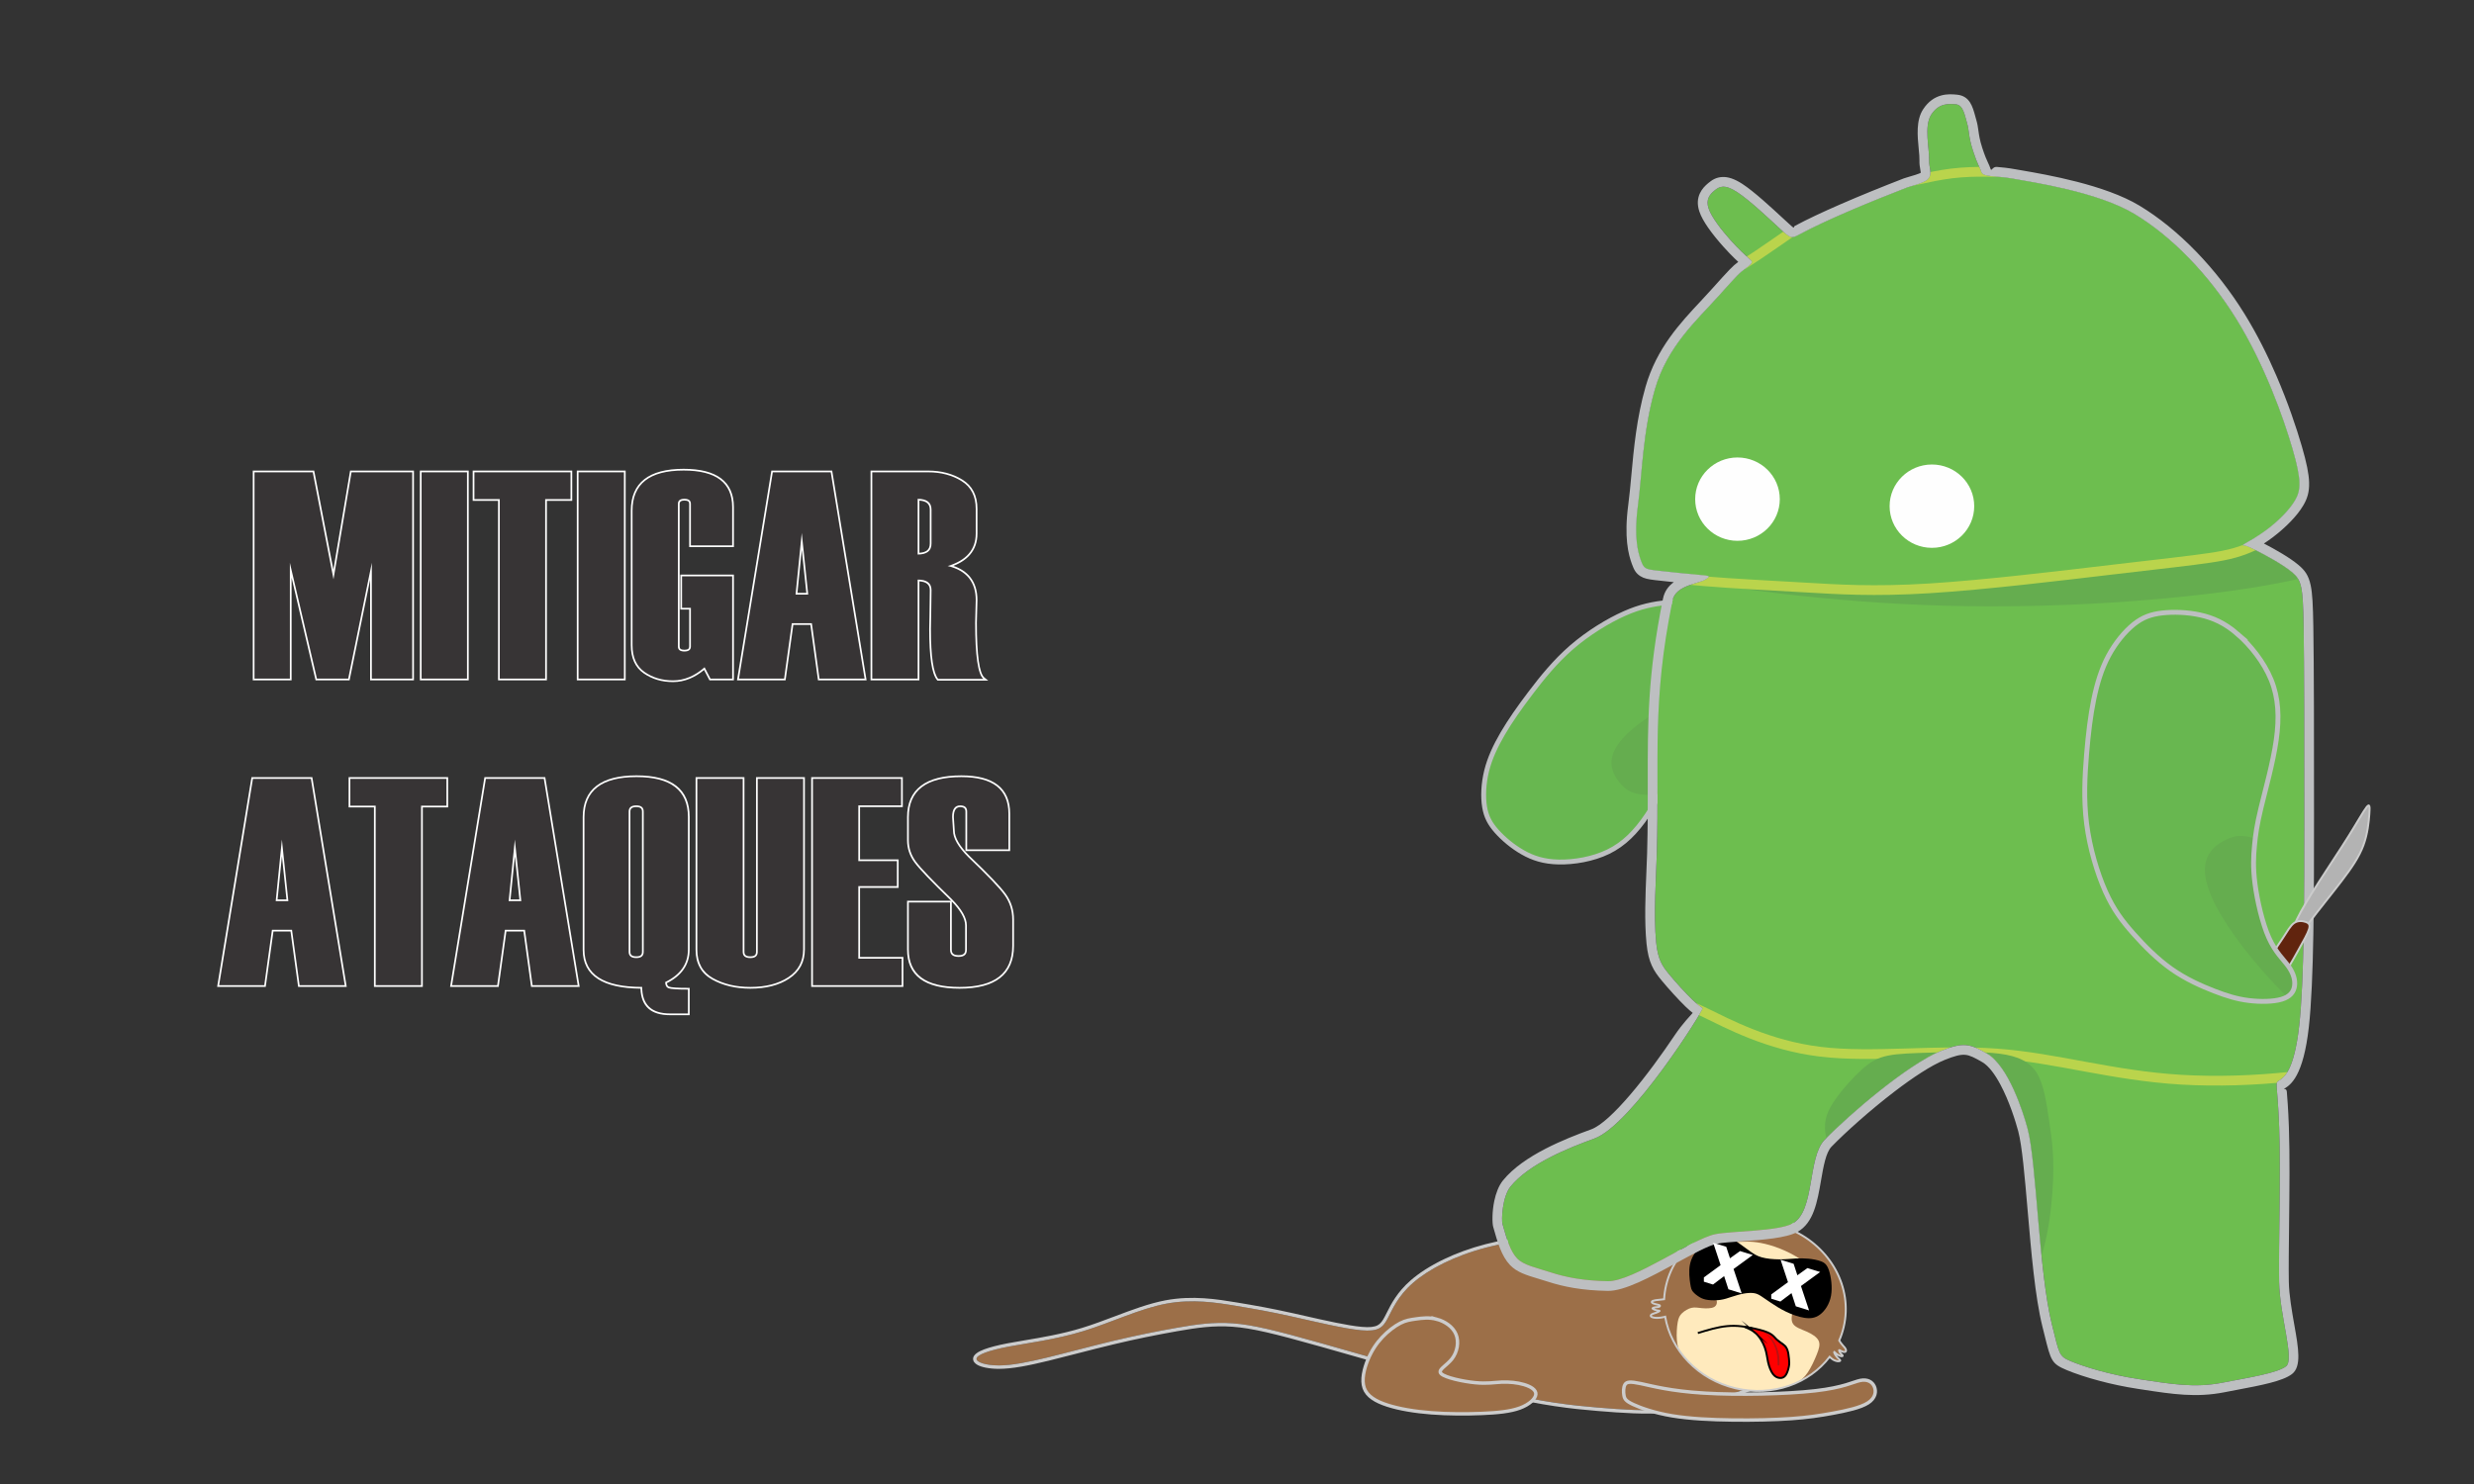 <?xml version="1.0" encoding="UTF-8"?>
<!DOCTYPE svg PUBLIC "-//W3C//DTD SVG 1.0//EN" "http://www.w3.org/TR/2001/REC-SVG-20010904/DTD/svg10.dtd">
<!-- Creator: CorelDRAW -->
<svg xmlns="http://www.w3.org/2000/svg" xml:space="preserve" width="254mm" height="152.4mm" version="1.0" style="shape-rendering:geometricPrecision; text-rendering:geometricPrecision; image-rendering:optimizeQuality; fill-rule:evenodd; clip-rule:evenodd"
viewBox="0 0 7236.49 4341.89"
 xmlns:xlink="http://www.w3.org/1999/xlink"
 xmlns:xodm="http://www.corel.com/coreldraw/odm/2003">
 <rect x="0" y="0" width="7236.49" height="4341.89" fill="#333333" stroke="none"/>
 <defs>
  <style type="text/css">
   <![CDATA[
    .str4 {stroke:#BAD44C;stroke-width:28.49;stroke-miterlimit:22.926}
    .str3 {stroke:#BDBFC1;stroke-width:14.24;stroke-miterlimit:22.926}
    .str5 {stroke:white;stroke-width:20.1;stroke-miterlimit:22.926}
    .str6 {stroke:#CCCCCC;stroke-width:10.05;stroke-miterlimit:22.926}
    .str0 {stroke:black;stroke-width:5.7;stroke-miterlimit:22.926}
    .str2 {stroke:#CCCCCC;stroke-width:5.7;stroke-miterlimit:22.926}
    .str1 {stroke:#BA1212;stroke-width:5.7;stroke-linecap:round;stroke-miterlimit:22.926}
    .fil0 {fill:none}
    .fil16 {fill:none;fill-rule:nonzero}
    .fil6 {fill:black}
    .fil14 {fill:#61240E}
    .fil9 {fill:#65AD4F}
    .fil8 {fill:#68B750}
    .fil10 {fill:#6DBE4F}
    .fil3 {fill:#9C6F48}
    .fil13 {fill:#B3B3B3}
    .fil11 {fill:#BDBFC1}
    .fil4 {fill:#CCCCCC}
    .fil12 {fill:#FEFEFE}
    .fil7 {fill:red}
    .fil5 {fill:#FFEABD}
    .fil2 {fill:white}
    .fil1 {fill:#373435;fill-rule:nonzero}
    .fil15 {fill:white;fill-rule:nonzero}
   ]]>
  </style>
   <clipPath id="id0">
    <path d="M5150.2 3575.06c-129.1,-12.1 -248.45,65.07 -276.8,185.53 -3.19,13.58 -5.09,27.17 -5.8,40.69 -9.57,1.28 -18.68,1.83 -25.03,2.83 -6.43,1.02 -10.03,2.5 -10.91,4.26 -0.88,1.77 0.96,3.83 4.54,5.37 3.59,1.54 8.92,2.56 12.66,3.44 3.74,0.88 5.89,1.62 6.43,2.79 0.54,1.17 -0.54,2.78 -3.05,3.58 -2.51,0.8 -6.46,0.8 -10.18,1.32 -3.72,0.52 -7.22,1.55 -8.16,2.61 -0.95,1.05 0.66,2.13 3.5,3.38 2.84,1.25 6.92,2.67 10.6,3.31 3.68,0.64 6.97,0.48 6.38,1.5 -0.59,1.02 -5.06,3.23 -9.5,4.85 -4.45,1.62 -8.87,2.67 -12.03,4.25 -3.16,1.58 -5.05,3.69 -4.25,5.74 0.8,2.05 4.28,4.03 10.93,4.89 6.65,0.87 16.46,0.62 27.67,-2.08 1.13,-0.27 2.27,-0.57 3.43,-0.89 16.85,98.22 95.98,183.58 205.97,209.47 108.38,25.51 215.7,-14.05 275.15,-92.15l0.25 0.25c3.1,3.1 6.63,6.2 10.72,8.5 4.1,2.3 8.76,3.82 12.28,4.23 3.52,0.41 5.92,-0.28 7.07,-1.05 1.15,-0.77 1.08,-1.63 -0.56,-3.27 -1.63,-1.64 -4.82,-4.06 -7.76,-7.26 -2.94,-3.2 -5.62,-7.17 -7.24,-10.44 -1.62,-3.26 -2.17,-5.81 -1.66,-5.91 0.51,-0.09 2.07,2.28 5.21,5 3.14,2.72 7.85,5.77 11.9,7.22 4.05,1.44 7.43,1.26 7.97,0.14 0.55,-1.13 -1.75,-3.2 -3.79,-5.21 -2.03,-2.01 -3.8,-3.96 -5.12,-6.36 -1.31,-2.4 -2.18,-5.25 -1.34,-5.59 0.83,-0.34 3.36,1.83 7.12,3.5 3.77,1.67 8.77,2.85 11.25,1.32 2.47,-1.53 2.41,-5.77 -1.34,-11.03 -3.76,-5.26 -11.21,-11.55 -16.39,-20.96l-0.49 -0.92c5.41,-12.44 9.79,-25.48 12.99,-39.09 27.4,-116.41 -39.31,-234.54 -152.98,-284.54 0.68,-2.42 1.33,-4.7 1.9,-6.98 2.16,-8.67 3.02,-17.29 3.56,-24.02 0.54,-6.73 0.75,-11.55 0.2,-15.63 -0.55,-4.08 -1.86,-7.41 -3.86,-9.27 -2,-1.86 -4.7,-2.26 -5.79,-0.55 -1.1,1.71 -0.61,5.55 -3.09,10.65 -2.48,5.11 -7.93,11.49 -11.77,15.46 -3.84,3.97 -6.07,5.54 -7.46,6.03 -1.39,0.48 -1.95,-0.11 -1.27,-2.51 0.68,-2.4 2.6,-6.59 4.55,-10.43 1.95,-3.84 3.93,-7.32 4.6,-10.65 0.67,-3.33 0.02,-6.5 -0.58,-8.38 -0.6,-1.88 -1.16,-2.48 -3.34,-1.13 -2.17,1.34 -5.97,4.63 -8.85,8.48 -2.88,3.85 -4.85,8.26 -6.78,11.53 -1.93,3.26 -3.82,5.37 -5.99,7.19 -2.17,1.81 -4.62,3.33 -5.24,2.02 -0.62,-1.31 0.58,-5.44 1.5,-8.82 0.91,-3.39 1.54,-6.03 1.41,-9.43 -0.13,-3.4 -1.01,-7.56 -2.05,-9.07 -1.04,-1.52 -2.23,-0.41 -3.52,3.59 -1.29,3.99 -2.67,10.87 -6.62,15.28 -3.94,4.42 -10.44,6.37 -12.03,6.23 -1.59,-0.14 1.72,-2.38 3.3,-5.61 1.58,-3.23 1.41,-7.45 0.63,-12.05 -0.77,-4.6 -2.16,-9.57 -3.25,-10.87 -1.09,-1.3 -1.88,1.07 -2.54,2.89 -0.66,1.82 -1.19,3.09 -3.95,5.92 -2.76,2.83 -7.74,7.24 -10.46,10.89 -2.72,3.66 -3.17,6.57 -3.09,10.19 0.04,1.78 0.2,3.72 0.26,5.81z"/>
   </clipPath>
    <clipPath id="id1">
     <path d="M5132.3 3897.94c14.09,11.3 24.4,29.3 29.95,44.91 5.55,15.62 6.35,28.87 9.36,42.31 3.01,13.45 8.23,27.09 14.65,35.32 6.42,8.23 14.05,11.04 20.67,11.24 6.62,0.2 12.24,-2.21 16.66,-8.83 4.41,-6.62 7.62,-17.46 9.03,-25.48 1.4,-8.03 1.01,-13.25 0.2,-21.68 -0.8,-8.43 -2.01,-20.07 -5.4,-28.03 -3.4,-7.96 -8.99,-12.25 -14.71,-16.37 -5.72,-4.11 -11.57,-8.05 -16.2,-12.53 -4.63,-4.48 -8.04,-9.49 -14.76,-14.21 -6.72,-4.72 -16.76,-9.13 -33.86,-13.61 -17.11,-4.48 -41.29,-9.01 -44.43,-8.98 -3.15,0.03 14.74,4.64 28.84,15.94z"/>
    </clipPath>
    <clipPath id="id2">
     <path d="M5150.2 3575.06c-129.1,-12.1 -248.45,65.07 -276.8,185.53 -3.19,13.58 -5.09,27.17 -5.8,40.69 -9.57,1.28 -18.68,1.83 -25.03,2.83 -6.43,1.02 -10.03,2.5 -10.91,4.26 -0.88,1.77 0.96,3.83 4.54,5.37 3.59,1.54 8.92,2.56 12.66,3.44 3.74,0.88 5.89,1.62 6.43,2.79 0.54,1.17 -0.54,2.78 -3.05,3.58 -2.51,0.8 -6.46,0.8 -10.18,1.32 -3.72,0.52 -7.22,1.55 -8.16,2.61 -0.95,1.05 0.66,2.13 3.5,3.38 2.84,1.25 6.92,2.67 10.6,3.31 3.68,0.64 6.97,0.48 6.38,1.5 -0.59,1.02 -5.06,3.23 -9.5,4.85 -4.45,1.62 -8.87,2.67 -12.03,4.25 -3.16,1.58 -5.05,3.69 -4.25,5.74 0.8,2.05 4.28,4.03 10.93,4.89 6.65,0.87 16.46,0.62 27.67,-2.08 1.13,-0.27 2.27,-0.57 3.43,-0.89 16.85,98.22 95.98,183.58 205.97,209.47 108.38,25.51 215.7,-14.05 275.15,-92.15l0.25 0.25c3.1,3.1 6.63,6.2 10.72,8.5 4.1,2.3 8.76,3.82 12.28,4.23 3.52,0.41 5.92,-0.28 7.07,-1.05 1.15,-0.77 1.08,-1.63 -0.56,-3.27 -1.63,-1.64 -4.82,-4.06 -7.76,-7.26 -2.94,-3.2 -5.62,-7.17 -7.24,-10.44 -1.62,-3.26 -2.17,-5.81 -1.66,-5.91 0.51,-0.09 2.07,2.28 5.21,5 3.14,2.72 7.85,5.77 11.9,7.22 4.05,1.44 7.43,1.26 7.97,0.14 0.55,-1.13 -1.75,-3.2 -3.79,-5.21 -2.03,-2.01 -3.8,-3.96 -5.12,-6.36 -1.31,-2.4 -2.18,-5.25 -1.34,-5.59 0.83,-0.34 3.36,1.83 7.12,3.5 3.77,1.67 8.77,2.85 11.25,1.32 2.47,-1.53 2.41,-5.77 -1.34,-11.03 -3.76,-5.26 -11.21,-11.55 -16.39,-20.96l-0.49 -0.92c5.41,-12.44 9.79,-25.48 12.99,-39.09 27.4,-116.41 -39.31,-234.54 -152.98,-284.54 0.68,-2.42 1.33,-4.7 1.9,-6.98 2.16,-8.67 3.02,-17.29 3.56,-24.02 0.54,-6.73 0.75,-11.55 0.2,-15.63 -0.55,-4.08 -1.86,-7.41 -3.86,-9.27 -2,-1.86 -4.7,-2.26 -5.79,-0.55 -1.1,1.71 -0.61,5.55 -3.09,10.65 -2.48,5.11 -7.93,11.49 -11.77,15.46 -3.84,3.97 -6.07,5.54 -7.46,6.03 -1.39,0.48 -1.95,-0.11 -1.27,-2.51 0.68,-2.4 2.6,-6.59 4.55,-10.43 1.95,-3.84 3.93,-7.32 4.6,-10.65 0.67,-3.33 0.02,-6.5 -0.58,-8.38 -0.6,-1.88 -1.16,-2.48 -3.34,-1.13 -2.17,1.34 -5.97,4.63 -8.85,8.48 -2.88,3.85 -4.85,8.26 -6.78,11.53 -1.93,3.26 -3.82,5.37 -5.99,7.19 -2.17,1.81 -4.62,3.33 -5.24,2.02 -0.62,-1.31 0.58,-5.44 1.5,-8.82 0.91,-3.39 1.54,-6.03 1.41,-9.43 -0.13,-3.4 -1.01,-7.56 -2.05,-9.07 -1.04,-1.52 -2.23,-0.41 -3.52,3.59 -1.29,3.99 -2.67,10.87 -6.62,15.28 -3.94,4.42 -10.44,6.37 -12.03,6.23 -1.59,-0.14 1.72,-2.38 3.3,-5.61 1.58,-3.23 1.41,-7.45 0.63,-12.05 -0.77,-4.6 -2.16,-9.57 -3.25,-10.87 -1.09,-1.3 -1.88,1.07 -2.54,2.89 -0.66,1.82 -1.19,3.09 -3.95,5.92 -2.76,2.83 -7.74,7.24 -10.46,10.89 -2.72,3.66 -3.17,6.57 -3.09,10.19 0.04,1.78 0.2,3.72 0.26,5.81z"/>
    </clipPath>
   <clipPath id="id3">
    <path d="M4559.36 2522.09c43.78,0.85 99.39,-8 144.89,-30.2 45.5,-22.2 80.87,-57.74 114.3,-107.66 33.43,-49.92 64.92,-114.22 87.87,-156.82 22.95,-42.6 37.35,-63.5 53.53,-85.29 16.18,-21.79 34.13,-44.47 67.4,-72.98 33.28,-28.51 81.88,-62.85 119.95,-79.78 38.08,-16.93 65.62,-16.45 87.3,-21.21 21.67,-4.76 37.47,-14.75 46.03,-27.58 8.56,-12.84 9.89,-28.52 -1.88,-47.86 -11.77,-19.34 -36.64,-42.32 -61.57,-59.65 -24.93,-17.33 -49.91,-29 -83.22,-41.6 -33.3,-12.61 -74.93,-26.15 -119.94,-31.5 -45.01,-5.35 -93.42,-2.51 -136.02,2.36 -42.6,4.87 -79.4,11.78 -126.81,32.89 -47.41,21.11 -105.42,56.43 -153.94,98.41 -48.52,41.98 -87.54,90.62 -120.37,133.92 -32.83,43.3 -59.47,81.28 -81.14,118.28 -21.66,37.01 -38.35,73.05 -47.47,110.23 -9.12,37.18 -10.67,75.5 -5.83,104.81 4.84,29.31 16.07,49.6 35.35,71.31 19.28,21.7 46.61,44.82 76.24,61.66 29.63,16.84 61.57,27.4 105.34,28.26z"/>
   </clipPath>
   <clipPath id="id4">
    <path d="M6001.77 3874.6c21.83,87.32 19.85,93.27 55.57,108.16 35.72,14.88 109.16,38.7 200.45,52.59 91.29,13.89 161.18,26.13 242.55,10.25 81.37,-15.88 160.58,-28.12 186.38,-47.96 25.8,-19.85 -18.65,-147.23 -20.31,-248.31 -1.66,-101.07 5.1,-318.45 0.21,-451.27 -4.89,-132.82 -13.89,-128.01 0,-136.94 13.89,-8.93 43.66,-26.79 58.55,-159.76 14.88,-132.97 14.88,-381.05 14.88,-611.27 0,-230.22 0,-442.57 -1.94,-558.13 -1.94,-115.56 -5.83,-134.31 -33.43,-157.51 -27.6,-23.19 -78.91,-50.82 -106.53,-64.64 -27.63,-13.81 -31.58,-13.81 -35.03,-13.81 -3.45,0 -6.41,0 4.44,-6.41 10.85,-6.41 35.52,-19.24 64.63,-41.44 29.11,-22.2 62.66,-53.78 80.42,-83.87 17.76,-30.1 19.73,-58.71 -6.91,-150.47 -26.64,-91.77 -81.9,-246.68 -163.8,-379.39 -81.9,-132.72 -190.43,-243.23 -298.48,-308.35 -108.05,-65.12 -300.15,-93.17 -353.93,-103.04 -53.78,-9.87 -88.74,-3.9 -93.93,-19.77 -5.19,-15.87 -11.06,-20.59 -24.63,-62.57 -13.57,-41.98 -10.53,-58.29 -17.44,-81.48 -6.91,-23.19 -11.12,-52.05 -32.33,-54.02 -21.21,-1.97 -50.02,-3.95 -72.22,30.09 -22.2,34.04 -4.89,101.12 -6.15,135.11 -0.77,20.81 10.83,37.72 -3.08,53.51 -10.23,11.61 -53.31,21.59 -60.52,24.38 -113.94,44.06 -242.8,98.16 -315.17,137.36 -23.68,12.82 -25.66,12.83 -56.24,-15.29 -30.59,-28.12 -89.79,-84.36 -126.82,-108.48 -37.02,-24.11 -51.86,-16.1 -65.68,-4.76 -13.81,11.35 -26.6,26.03 -17.7,52.61 8.9,26.58 39.49,65.07 64.16,92.69 24.67,27.63 43.42,44.4 54.27,53.78 10.85,9.37 13.81,11.35 -7.89,27.63 -21.71,16.28 -21.07,15.53 -83.72,85.09 -62.66,69.56 -147.86,145.56 -183.62,269.91 -35.76,124.35 -37.47,248 -49.8,340.75 -12.33,92.75 0.49,137.15 8.88,160.34 8.38,23.19 12.33,25.16 44.89,29.11 32.56,3.95 93.74,9.87 125.8,12.83 32.07,2.96 35.03,2.96 16.74,14.4 -18.29,11.44 -86.13,15.89 -95.2,60.78 -60.9,301.43 -38.03,454.89 -45.87,739.6 -1.95,71.05 -10.13,179.13 -1.83,261.47 4.95,49.13 17.46,67.78 37.99,92.67 20.53,24.89 49.08,56.04 67.24,73.55 18.17,17.52 25.95,21.41 30.49,25.3 4.54,3.89 -208.05,342.25 -316.55,381.46 -75.35,27.23 -191.72,74.04 -245.45,140.68 -23.63,29.31 -26.98,96.37 -23.19,109.97 12.42,44.53 23.29,79.74 42.5,99.91 19.21,20.17 54.17,26.6 97.97,40.87 43.79,14.27 95.05,24.66 167.71,25.95 72.66,1.29 245.85,-123.59 313.97,-137.54 46.5,-9.52 184.62,-7.96 226.91,-31.58 65.01,-36.31 42.83,-192.77 92.95,-244.33 73.17,-75.27 242.72,-220.57 340.2,-260.16 65.91,-26.77 85.27,-21.21 135.72,8.28 61.91,36.17 104.84,170.06 117.94,219.15 26.34,98.71 32.46,418.25 70.96,572.28z"/>
   </clipPath>
   <clipPath id="id5">
    <path d="M6544.45 1854.69c37.34,32.22 77.3,81.49 98.74,134.33 21.44,52.84 24.35,109.25 14.81,176.25 -9.54,67 -31.52,144.6 -44.34,197.57 -12.82,52.98 -16.46,81.33 -19.29,111.77 -2.83,30.44 -4.85,62.95 1.59,111.89 6.44,48.94 21.35,114.29 40.53,157.13 19.18,42.84 42.64,63.17 57.22,83.46 14.59,20.29 20.31,40.56 17.83,57.76 -2.48,17.21 -13.17,31.35 -37.59,38.7 -24.42,7.35 -62.56,7.91 -96.5,3.68 -33.93,-4.23 -63.66,-13.25 -101.06,-27.74 -37.4,-14.49 -82.48,-34.46 -124.24,-63.84 -41.76,-29.38 -80.2,-68.18 -112.25,-104.32 -32.05,-36.14 -57.7,-69.62 -81.56,-122.98 -23.86,-53.37 -45.91,-126.62 -55,-198.32 -9.09,-71.7 -5.21,-141.83 -0.15,-202.84 5.06,-61.01 11.3,-112.88 20.98,-160.2 9.68,-47.32 22.81,-90.09 43.14,-128.12 20.33,-38.03 47.87,-71.32 73.98,-92.25 26.11,-20.92 50.8,-29.49 83.29,-33.18 32.49,-3.69 72.8,-2.51 110.31,5.67 37.51,8.18 72.23,23.35 109.57,55.58z"/>
   </clipPath>
 </defs>
 <g id="Capa_x0020_1">
  <rect class="fil0" x="-0" y="-0" width="7236.49" height="4341.89" rx="297.53" ry="399.14"/>
  <polygon class="fil1" points="1205.73,1985.48 1087.59,1985.48 1087.59,1646.6 1018.46,1985.48 927.06,1985.48 847.87,1646.6 847.87,1985.48 744.4,1985.48 744.4,1381.87 914.84,1381.87 975.49,1695.03 1028.24,1381.87 1205.73,1381.87 "/>
  <polygon id="_1" class="fil1" points="1365.97,1985.48 1233.18,1985.48 1233.18,1381.87 1365.97,1381.87 "/>
  <polygon id="_2" class="fil1" points="1668.78,1460.34 1594.63,1460.34 1594.63,1985.48 1461.83,1985.48 1461.83,1460.34 1387.67,1460.34 1387.67,1381.87 1668.78,1381.87 "/>
  <polygon id="_3" class="fil1" points="1825.01,1985.48 1692.21,1985.48 1692.21,1381.87 1825.01,1381.87 "/>
  <path id="_4" class="fil1" d="M2141.61 1985.48l-63.38 0 -17.25 -33.2c-29.17,25.58 -59.93,38.37 -92.41,38.37 -31.62,0 -59.21,-8.19 -82.93,-24.58 -23.71,-16.38 -35.5,-42.54 -35.5,-78.47l0 -393.64c0,-78.18 49.87,-117.27 149.46,-117.27 94.71,0 141.99,35.64 141.99,106.93l0 112.1 -120.72 0 0 -121.59c0,-9.77 -6.32,-14.66 -18.97,-14.66 -12.65,0 -18.97,4.89 -18.97,14.66l0 417.35c0,9.77 6.32,14.66 18.97,14.66 12.65,0 18.97,-4.89 18.97,-14.8l0 -112.82 -25.87 0 0 -92.27 146.59 0 0 299.22z"/>
  <path id="_5" class="fil1" d="M2528.93 1985.48l-131.93 0 -22.28 -162.11 -58.64 0 -22.56 162.11 -131.93 0 98.87 -603.61 169.45 0 99.02 603.61zm-164.84 -245.76l-18.97 -180.22 -18.11 180.22 37.08 0z"/>
  <path id="_6" class="fil1" d="M2876.44 1986.34l-132.07 0c-14.23,-17.1 -21.42,-65.68 -21.42,-145.73l0 -0.86 0.72 -36.22c0.72,-50.3 1.01,-75.88 1.01,-77.03 0,-20.55 -13.51,-30.76 -40.53,-30.76l0 289.73 -132.79 0 0 -603.61 163.69 0c37.37,0 69.85,8.62 97.44,25.73 27.74,17.1 41.54,44.12 41.54,81.05l0 72.43c0,46.85 -27.31,78.47 -82.06,95 54.76,12.93 82.06,46.28 82.06,99.88l-1.73 66.11c0,96.58 8.05,151.33 24.15,164.27zm-151.76 -395.94l0 -99.31c0,-21.13 -13.51,-31.62 -40.53,-31.62l0 162.97c27.02,0 40.53,-10.64 40.53,-32.05z"/>
  <path id="_7" class="fil1" d="M1008.33 2882.42l-131.93 0 -22.28 -162.11 -58.64 0 -22.56 162.11 -131.93 0 98.87 -603.61 169.45 0 99.02 603.61zm-164.84 -245.76l-18.97 -180.22 -18.11 180.22 37.08 0z"/>
  <polygon id="_8" class="fil1" points="1305.82,2357.28 1231.67,2357.28 1231.67,2882.42 1098.87,2882.42 1098.87,2357.28 1024.72,2357.28 1024.72,2278.81 1305.82,2278.81 "/>
  <path id="_9" class="fil1" d="M1689.7 2882.42l-131.93 0 -22.28 -162.11 -58.64 0 -22.56 162.11 -131.93 0 98.87 -603.61 169.45 0 99.02 603.61zm-164.84 -245.76l-18.97 -180.22 -18.11 180.22 37.08 0z"/>
  <path id="_10" class="fil1" d="M2012.19 2965.2l-52.6 0c-54.18,0 -81.2,-25.87 -81.2,-77.61 -112.53,0 -168.87,-36.22 -168.87,-108.51l0 -388.18c0,-78.18 50.73,-117.27 152.34,-117.27 100.17,0 150.33,38.8 150.33,116.41l0 388.18c0,42.11 -22.13,73.73 -66.54,95.14 0,9.77 3.45,15.81 10.21,18.25 6.61,2.44 25.44,3.74 56.34,3.74l0 69.85zm-129.35 -180.22l0 -410.46c0,-12.07 -7.19,-18.11 -21.7,-18.11 -14.8,0 -22.28,6.04 -22.28,18.11l0 410.46c0,12.07 7.47,18.11 22.28,18.11 14.52,0 21.7,-6.04 21.7,-18.11z"/>
  <path id="_11" class="fil1" d="M2039.65 2278.81l132.79 0 0 506.17c0,12.07 7.48,18.11 22.28,18.11 14.52,0 21.7,-6.04 21.7,-18.11l0 -506.17 132.8 0 0 499.42c0,34.78 -14.52,61.65 -43.4,80.77 -28.89,19.11 -65.97,28.6 -111.09,28.6 -41.97,0 -78.18,-8.62 -108.94,-25.73 -30.76,-17.1 -46.13,-44.7 -46.13,-82.78l0 -500.28z"/>
  <polygon id="_12" class="fil1" points="2637.36,2882.42 2377.81,2882.42 2377.81,2278.81 2635.64,2278.81 2635.64,2356.41 2510.6,2356.41 2510.6,2519.39 2623.42,2519.39 2623.42,2592.68 2510.6,2592.68 2510.6,2804.81 2637.36,2804.81 "/>
  <path id="_13" class="fil1" d="M2658.2 2640.4l120.72 0 0 138.54c0,13.8 8.34,20.7 25.01,20.7 16.1,0 24.15,-6.9 24.15,-20.55l0 -71.43c0,-21.84 -14.66,-47.57 -43.83,-77.03 -56.48,-54.61 -91.55,-91.4 -105.34,-110.09 -13.8,-18.83 -20.7,-39.38 -20.7,-61.94l0 -67.69c0,-78.18 51.31,-117.27 153.78,-117.27 91.84,0 137.68,35.64 137.68,106.93l0 104.48 -120.72 0 0 -110.66c0,-11.93 -6.76,-17.97 -20.27,-17.97 -15.81,0 -23.71,11.35 -23.71,34.06l2.59 39.24c0,22.42 14.95,48.43 44.84,78.18 55.48,53.03 90.83,89.97 105.92,110.95 15.09,21.13 22.56,44.84 22.56,71.57l0 76.89c0,80.19 -51.31,120.29 -154.07,120.29 -99.02,0 -148.6,-36.5 -148.6,-109.51l0 -137.68z"/>
  <g>
   <path id="_14" class="fil2" d="M1205.73 1990.51l-118.14 0 -5.03 0 0 -5.03 0 -289.18 -59.19 290.18 -0.82 4.03 -4.09 0 -91.4 0 -3.98 0 -0.91 -3.89 -69.27 -296.45 0 295.31 0 5.03 -5.03 0 -103.48 0 -5.03 0 0 -5.03 0 -603.61 0 -5.03 5.03 0 170.45 0 4.14 0 0.79 4.08 55.38 285.94 48.14 -285.82 0.71 -4.2 4.24 0 177.49 0 5.03 0 0 5.03 0 603.61 0 5.03 -5.03 0zm0 -5.03l-118.14 0 0 -338.88 -69.13 338.88 -91.4 0 -79.19 -338.88 0 338.88 -103.48 0 0 -603.61 170.45 0 60.65 313.16 52.74 -313.16 177.49 0 0 603.61z"/>
  </g>
  <g>
   <path id="_15" class="fil2" d="M1365.97 1990.51l-132.8 0 -5.03 0 0 -5.03 0 -603.61 0 -5.03 5.03 0 132.8 0 5.03 0 0 5.03 0 603.61 0 5.03 -5.03 0zm0 -5.03l-132.8 0 0 -603.61 132.8 0 0 603.61z"/>
  </g>
  <g>
   <path id="_16" class="fil2" d="M1668.78 1465.36l-69.13 0 0 520.12 0 5.03 -5.03 0 -132.8 0 -5.03 0 0 -5.03 0 -520.12 -69.13 0 -5.03 0 0 -5.03 0 -78.47 0 -5.03 5.03 0 281.11 0 5.03 0 0 5.03 0 78.47 0 5.03 -5.03 0zm0 -5.03l-74.16 0 0 525.14 -132.8 0 0 -525.14 -74.16 0 0 -78.47 281.11 0 0 78.47z"/>
  </g>
  <g>
   <path id="_17" class="fil2" d="M1825.01 1990.51l-132.8 0 -5.03 0 0 -5.03 0 -603.61 0 -5.03 5.03 0 132.8 0 5.03 0 0 5.03 0 603.61 0 5.03 -5.03 0zm0 -5.03l-132.8 0 0 -603.61 132.8 0 0 603.61z"/>
  </g>
  <g>
   <path id="_18" class="fil2" d="M2141.61 1990.51l-63.38 0 -3.05 0 -1.41 -2.71 -14.34 -27.62c-13.48,11.11 -27.31,19.62 -41.49,25.51 -16.02,6.66 -32.48,9.99 -49.37,9.99 -16.27,0 -31.54,-2.12 -45.84,-6.36 -14.33,-4.25 -27.64,-10.62 -39.93,-19.12 -12.63,-8.72 -22.08,-20.05 -28.37,-33.97 -6.21,-13.74 -9.3,-29.95 -9.3,-48.63l0 -393.64c0,-40.7 13.11,-71.33 39.32,-91.89l-0.01 -0.01c25.83,-20.27 64.24,-30.4 115.18,-30.4 48.46,0 84.97,9.25 109.54,27.75 24.99,18.82 37.48,46.89 37.48,84.2l0 112.1 0 5.03 -5.03 0 -120.72 0 -5.03 0 0 -5.03 0 -121.59c0,-3.25 -0.93,-5.6 -2.78,-7.03 -2.25,-1.73 -5.97,-2.6 -11.17,-2.6 -9.3,0 -13.95,3.21 -13.95,9.63l0 417.35c0,3.25 0.93,5.6 2.78,7.03 2.25,1.73 5.97,2.6 11.17,2.6 5.17,0 8.9,-0.87 11.15,-2.62 1.87,-1.45 2.8,-3.83 2.8,-7.15l0 -107.79 -20.84 0 -5.03 0 0 -5.03 0 -92.27 0 -5.03 5.03 0 146.59 0 5.03 0 0 5.03 0 299.22 0 5.03 -5.03 0zm0 -5.03l-63.38 0 -17.25 -33.2c-29.17,25.58 -59.93,38.37 -92.41,38.37 -31.62,0 -59.21,-8.19 -82.93,-24.58 -23.71,-16.38 -35.5,-42.54 -35.5,-78.47l0 -393.64c0,-78.18 49.87,-117.27 149.46,-117.27 94.71,0 141.99,35.64 141.99,106.93l0 112.1 -120.72 0 0 -121.59c0,-9.77 -6.32,-14.66 -18.97,-14.66 -12.65,0 -18.97,4.89 -18.97,14.66l0 417.35c0,9.77 6.32,14.66 18.97,14.66 12.65,0 18.97,-4.89 18.97,-14.8l0 -112.82 -25.87 0 0 -92.27 146.59 0 0 299.22z"/>
  </g>
  <g>
   <path id="_19" class="fil2" d="M2528.93 1990.51l-131.93 0 -4.36 0 -0.6 -4.36 -21.68 -157.75 -49.91 0 -21.96 157.77 -0.6 4.34 -4.36 0 -131.93 0 -5.9 0 0.95 -5.83 98.87 -603.61 0.69 -4.22 4.25 0 169.45 0 4.26 0 0.69 4.22 99.02 603.61 0.96 5.83 -5.9 0zm0 -5.03l-131.93 0 -22.28 -162.11 -58.64 0 -22.56 162.11 -131.93 0 98.87 -603.61 169.45 0 99.02 603.61zm-164.84 -245.76l-18.97 -180.22 -18.11 180.22 37.08 0zm-5.57 -5.03l-13.29 -126.23 -12.68 126.23 25.97 0z"/>
  </g>
  <g>
   <path id="_20" class="fil2" d="M2876.44 1991.37l-132.07 0 -2.33 0 -1.52 -1.83c-7.73,-9.29 -13.46,-26.57 -17.17,-51.81 -3.61,-24.55 -5.42,-56.92 -5.42,-97.12l0 -0.86 0.02 -0.1 0.72 -36.22c0.27,-18.91 0.48,-34.33 0.64,-46.26 0.25,-18.72 0.35,-29.53 0.35,-30.67 0,-15.93 -10.16,-24.43 -30.48,-25.59l0 284.57 0 5.03 -5.03 0 -132.79 0 -5.03 0 0 -5.03 0 -603.61 0 -5.03 5.03 0 163.69 0c19.07,0 36.94,2.21 53.6,6.61 16.73,4.42 32.22,11.05 46.47,19.88 14.66,9.04 25.66,20.73 32.99,35.07 7.3,14.25 10.94,31 10.94,50.24l0 72.43c0,24.66 -7.24,45.37 -21.74,62.15 -11.61,13.44 -27.84,24.25 -48.67,32.4 20.85,7.11 37.09,17.76 48.73,31.93 14.46,17.6 21.68,40.4 21.68,68.4l-0.02 0.12 -1.72 65.99 0.02 0c0,94.98 7.42,148.44 22.26,160.36l11.12 8.93 -14.26 0zm0 -5.03l-132.07 0c-14.23,-17.1 -21.42,-65.68 -21.42,-145.73l0 -0.86 0.72 -36.22c0.72,-50.3 1.01,-75.88 1.01,-77.03 0,-20.55 -13.51,-30.76 -40.53,-30.76l0 289.73 -132.79 0 0 -603.61 163.69 0c37.37,0 69.85,8.62 97.44,25.73 27.74,17.1 41.54,44.12 41.54,81.05l0 72.43c0,46.85 -27.31,78.47 -82.06,95 54.76,12.93 82.06,46.28 82.06,99.88l-1.73 66.11c0,96.58 8.05,151.33 24.15,164.27zm-151.76 -395.94l0 -99.31c0,-21.13 -13.51,-31.62 -40.53,-31.62l0 162.97c27.02,0 40.53,-10.64 40.53,-32.05zm-5.03 0l0 -99.31c0,-16.46 -10.16,-25.25 -30.48,-26.45l0 152.64c9.84,-0.56 17.26,-2.81 22.27,-6.76 5.47,-4.32 8.21,-11.03 8.21,-20.13z"/>
  </g>
  <g>
   <path id="_21" class="fil2" d="M1008.33 2887.44l-131.93 0 -4.36 0 -0.6 -4.36 -21.68 -157.75 -49.91 0 -21.96 157.77 -0.6 4.34 -4.36 0 -131.93 0 -5.9 0 0.95 -5.83 98.87 -603.61 0.69 -4.22 4.25 0 169.45 0 4.26 -0 0.69 4.22 99.02 603.61 0.96 5.83 -5.9 0zm0 -5.03l-131.93 0 -22.28 -162.11 -58.64 0 -22.56 162.11 -131.93 0 98.87 -603.61 169.45 0 99.02 603.61zm-164.84 -245.76l-18.97 -180.22 -18.11 180.22 37.08 0zm-5.57 -5.03l-13.29 -126.23 -12.68 126.23 25.97 0z"/>
  </g>
  <g>
   <path id="_22" class="fil2" d="M1305.82 2362.3l-69.13 0 0 520.12 0 5.03 -5.03 0 -132.8 0 -5.03 0 0 -5.03 0 -520.12 -69.13 0 -5.03 0 0 -5.03 0 -78.47 0 -5.03 5.02 0 281.11 0 5.03 0 0 5.03 0 78.47 0 5.03 -5.03 0zm0 -5.03l-74.16 0 0 525.14 -132.8 0 0 -525.14 -74.16 0 0 -78.47 281.11 0 0 78.47z"/>
  </g>
  <g>
   <path id="_23" class="fil2" d="M1689.7 2887.44l-131.93 0 -4.36 0 -0.6 -4.36 -21.68 -157.75 -49.91 0 -21.96 157.77 -0.6 4.34 -4.36 0 -131.93 0 -5.9 0 0.95 -5.83 98.87 -603.61 0.69 -4.22 4.25 0 169.45 0 4.26 -0 0.69 4.22 99.02 603.61 0.96 5.83 -5.9 0zm0 -5.03l-131.93 0 -22.28 -162.11 -58.64 0 -22.56 162.11 -131.93 0 98.87 -603.61 169.45 0 99.02 603.61zm-164.84 -245.76l-18.97 -180.22 -18.11 180.22 37.08 0zm-5.57 -5.03l-13.29 -126.23 -12.68 126.23 25.97 0z"/>
  </g>
  <g>
   <path id="_24" class="fil2" d="M2012.19 2970.22l-52.6 0c-55.76,0 -84.43,-25.88 -86.14,-77.63 -54.78,-0.52 -96.25,-9.84 -124.39,-27.92 -29.7,-19.08 -44.56,-47.62 -44.56,-85.58l0 -388.18c0,-40.73 13.34,-71.37 40.03,-91.92 26.3,-20.25 65.41,-30.38 117.34,-30.38 103.52,0 155.35,40.48 155.35,121.44l0 388.18c0,22.09 -5.84,41.48 -17.54,58.2 -11.09,15.84 -27.37,29.17 -48.86,39.99 0.25,2.59 0.84,4.71 1.77,6.36 1.09,1.95 2.75,3.33 4.96,4.13l0.04 0c2.88,1.07 8.82,1.91 17.8,2.5 9.17,0.61 21.45,0.92 36.81,0.92l5.03 0 0 5.03 0 69.85 0 5.03 -5.03 0zm0 -5.03l-52.6 0c-54.18,0 -81.2,-25.87 -81.2,-77.61 -112.53,0 -168.87,-36.22 -168.87,-108.51l0 -388.18c0,-78.18 50.73,-117.27 152.34,-117.27 100.17,0 150.33,38.8 150.33,116.41l0 388.18c0,42.11 -22.13,73.73 -66.54,95.14 0,9.77 3.45,15.81 10.21,18.25 6.61,2.44 25.44,3.74 56.34,3.74l0 69.85zm-129.35 -180.22l0 -410.46c0,-12.07 -7.19,-18.11 -21.7,-18.11 -14.8,0 -22.28,6.04 -22.28,18.11l0 410.46c0,12.07 7.47,18.11 22.28,18.11 14.52,0 21.7,-6.04 21.7,-18.11zm-5.03 0l0 -410.46c0,-4.48 -1.2,-7.72 -3.6,-9.73 -2.67,-2.23 -7.03,-3.35 -13.07,-3.35 -6.23,0 -10.76,1.13 -13.54,3.4 -2.47,2.01 -3.71,5.24 -3.71,9.69l0 410.46c0,4.45 1.25,7.68 3.71,9.69 2.78,2.26 7.3,3.4 13.54,3.4 6.05,0 10.41,-1.12 13.07,-3.35 2.4,-2.01 3.6,-5.26 3.6,-9.73z"/>
  </g>
  <g>
   <path id="_25" class="fil2" d="M2039.65 2273.78l132.79 0 5.03 0 0 5.03 0 506.17c0,4.45 1.25,7.68 3.71,9.69 2.78,2.26 7.3,3.4 13.54,3.4 6.05,0 10.41,-1.12 13.07,-3.35 2.4,-2.01 3.6,-5.26 3.6,-9.73l0 -506.17 0 -5.03 5.03 0 132.8 0 5.03 0 0 5.03 0 499.42c0,18.22 -3.83,34.43 -11.48,48.63 -7.64,14.2 -19.04,26.3 -34.18,36.32 -14.87,9.84 -31.86,17.21 -50.92,22.11 -18.99,4.89 -39.99,7.33 -62.95,7.33 -21.36,0 -41.29,-2.21 -59.81,-6.59 -18.58,-4.4 -35.76,-11 -51.56,-19.79 -16.21,-9.01 -28.39,-20.83 -36.54,-35.46 -8.12,-14.57 -12.18,-31.81 -12.18,-51.7l0 -500.28 0 -5.03 5.03 0zm0 5.03l132.79 0 0 506.17c0,12.07 7.48,18.11 22.28,18.11 14.52,0 21.7,-6.04 21.7,-18.11l0 -506.17 132.8 0 0 499.42c0,34.78 -14.52,61.65 -43.4,80.77 -28.89,19.11 -65.97,28.6 -111.09,28.6 -41.97,0 -78.18,-8.62 -108.94,-25.73 -30.76,-17.1 -46.13,-44.7 -46.13,-82.78l0 -500.28z"/>
  </g>
  <g>
   <path id="_26" class="fil2" d="M2637.36 2887.44l-259.55 0 -5.03 0 0 -5.03 0 -603.61 0 -5.03 5.03 0 257.83 0 5.03 0 0 5.03 0 77.61 0 5.03 -5.03 0 -120.01 0 0 152.92 107.79 0 5.03 0 0 5.03 0 73.3 0 5.03 -5.03 0 -107.79 0 0 202.07 121.73 0 5.03 0 0 5.03 0 77.61 0 5.03 -5.03 0zm0 -5.03l-259.55 0 0 -603.61 257.83 0 0 77.61 -125.03 0 0 162.97 112.82 0 0 73.3 -112.82 0 0 212.13 126.76 0 0 77.61z"/>
  </g>
  <g>
   <path id="_27" class="fil2" d="M2658.2 2635.37l120.72 0 2.96 0c-0.37,-0.38 -0.74,-0.75 -1.12,-1.13 -27.89,-26.97 -50.69,-49.73 -68.38,-68.22 -17.97,-18.78 -30.46,-32.95 -37.51,-42.49l-0.02 -0.02c-7.21,-9.83 -12.62,-20.14 -16.23,-30.94 -3.63,-10.85 -5.45,-22.17 -5.45,-33.96l0 -67.69c0,-40.74 13.49,-71.39 40.44,-91.94 26.54,-20.24 66,-30.36 118.36,-30.36 47.06,0 82.51,9.27 106.36,27.79 24.23,18.82 36.34,46.88 36.34,84.16l0 104.48 0 5.03 -5.03 0 -120.72 0 -5.03 0 0 -5.03 0 -110.66c0,-8.59 -5.08,-12.94 -15.24,-12.94 -12.45,0 -18.68,9.68 -18.69,29.02l2.57 38.93 0.02 0.31c0,21.01 14.42,45.83 43.27,74.55l0 -0c27.79,26.57 50.57,49.13 68.28,67.67 17.79,18.62 30.55,33.29 38.25,43.99l0.02 0.02c7.85,11 13.74,22.68 17.65,35.1 3.91,12.41 5.86,25.52 5.86,39.38l0 76.89c0,41.71 -13.48,73.11 -40.44,94.17 -26.59,20.77 -66.14,31.15 -118.65,31.15 -102.37,0 -153.63,-38.18 -153.63,-114.54l0 -137.68 0 -5.03 5.03 0zm0 5.03l120.72 0 0 138.54c0,13.8 8.34,20.7 25.01,20.7 16.1,0 24.15,-6.9 24.15,-20.55l0 -71.43c0,-21.84 -14.66,-47.57 -43.83,-77.03 -56.48,-54.61 -91.55,-91.4 -105.34,-110.09 -13.8,-18.83 -20.7,-39.38 -20.7,-61.94l0 -67.69c0,-78.18 51.31,-117.27 153.78,-117.27 91.84,0 137.68,35.64 137.68,106.93l0 104.48 -120.72 0 0 -110.66c0,-11.93 -6.76,-17.97 -20.27,-17.97 -15.81,0 -23.71,11.35 -23.71,34.06l2.59 39.24c0,22.42 14.95,48.43 44.84,78.18 55.48,53.03 90.83,89.97 105.92,110.95 15.09,21.13 22.56,44.84 22.56,71.57l0 76.89c0,80.19 -51.31,120.29 -154.07,120.29 -99.02,0 -148.6,-36.5 -148.6,-109.51l0 -137.68zm125.75 -2.9l0 2.9 0 138.54c0,5.33 1.48,9.22 4.42,11.66 3.23,2.68 8.42,4.01 15.56,4.01 6.82,0 11.78,-1.32 14.85,-3.94 2.85,-2.42 4.27,-6.29 4.27,-11.59l0 -71.43c0,-10.05 -3.44,-21.12 -10.3,-33.17 -6.54,-11.49 -16.15,-23.83 -28.8,-36.99z"/>
  </g>
  <g>
   <path class="fil3" d="M4899.95 3661.64c-65.25,-22.45 -147.6,-38.76 -245.68,-42.22 -98.08,-3.46 -211.88,5.94 -306.37,30.48 -94.49,24.54 -169.66,64.21 -214.86,103.58 -45.2,39.38 -60.42,78.45 -74.24,104.37 -13.82,25.93 -26.23,38.71 -76.57,34.31 -50.33,-4.4 -138.59,-25.97 -203.6,-40.41 -65.01,-14.44 -106.77,-21.75 -163.15,-31.15 -56.38,-9.4 -127.37,-20.88 -204.63,-6.27 -77.26,14.62 -160.79,55.34 -242.74,80.4 -81.96,25.06 -162.35,34.45 -219.25,45.42 -56.9,10.96 -90.31,23.49 -92.4,34.45 -2.09,10.96 27.15,20.36 65.25,20.36 38.11,0 85.09,-9.4 143.03,-23.49 57.95,-14.09 126.85,-32.89 192.63,-48.55 65.78,-15.66 128.42,-28.19 184.8,-38.11 56.38,-9.92 106.5,-17.23 163.92,-13.05 57.42,4.18 122.15,19.84 261.01,58.99 138.86,39.15 351.85,101.8 500.1,137.3 148.26,35.5 231.78,43.85 306.43,50.11 74.65,6.26 140.43,10.44 197.33,5.74 56.9,-4.7 104.93,-18.27 141.72,-29.32 36.79,-11.05 62.33,-19.57 91.05,-29.48 28.71,-9.92 60.59,-21.24 78.09,-49.86 17.5,-28.63 20.64,-74.57 -1.81,-123.12 -22.45,-48.55 -70.47,-99.71 -118.57,-139.58 -48.09,-39.87 -96.25,-68.45 -161.51,-90.9z"/>
   <path id="_1_0" class="fil4" d="M4899.95 3661.64c-65.25,-22.45 -147.6,-38.76 -245.68,-42.22 -98.08,-3.46 -211.88,5.94 -306.37,30.48 -94.49,24.54 -169.66,64.21 -214.86,103.58 -45.2,39.38 -60.42,78.45 -74.24,104.37 -13.82,25.93 -26.23,38.71 -76.57,34.31 -50.33,-4.4 -138.59,-25.97 -203.6,-40.41 -65.01,-14.44 -106.77,-21.75 -163.15,-31.15 -56.38,-9.4 -127.37,-20.88 -204.63,-6.27 -77.26,14.62 -160.79,55.34 -242.74,80.4 -81.96,25.06 -162.35,34.45 -219.25,45.42 -56.9,10.96 -90.31,23.49 -92.4,34.45 -2.09,10.96 27.15,20.36 65.25,20.36 38.11,0 85.09,-9.4 143.03,-23.49 57.95,-14.09 126.85,-32.89 192.63,-48.55 65.78,-15.66 128.42,-28.19 184.8,-38.11 56.38,-9.92 106.5,-17.23 163.92,-13.05 57.42,4.18 122.15,19.84 261.01,58.99 138.86,39.15 351.85,101.8 500.1,137.3 148.26,35.5 231.78,43.85 306.43,50.11 74.65,6.26 140.43,10.44 197.33,5.74 56.9,-4.7 104.93,-18.27 141.72,-29.32 36.79,-11.05 62.33,-19.57 91.05,-29.48 28.71,-9.92 60.59,-21.24 78.09,-49.86 17.5,-28.63 20.64,-74.57 -1.81,-123.12 -22.45,-48.55 -70.47,-99.71 -118.57,-139.58 -48.09,-39.87 -96.25,-68.45 -161.51,-90.9zm-114.23 -39.07c43.75,7.52 82.99,17.7 117.49,29.57 33.15,11.4 62.06,24.42 88.87,39.7 26.81,15.28 51.34,32.72 75.77,52.96 26.07,21.62 52.18,46.56 74.37,72.68 19.53,22.99 36.05,46.94 46.91,70.43 11.29,24.42 16.46,48.36 16.78,70.08 0.36,24.32 -5.41,45.93 -15.52,62.46 -9.78,16 -23.42,27.07 -38.53,35.48 -14.44,8.03 -30.06,13.51 -44.86,18.62 -15.23,5.26 -29.11,9.99 -42.65,14.4 -14.72,4.8 -30.39,9.72 -48.79,15.24 -18.45,5.54 -39.78,11.73 -63.98,17.2 -24.21,5.47 -50.92,10.13 -79.78,12.51 -28.72,2.37 -59.8,2.5 -93.19,1.24 -33.58,-1.26 -68.68,-3.87 -105.79,-6.98 -37.46,-3.14 -77.17,-6.81 -126.25,-14.17 -48.81,-7.32 -107,-18.34 -181.68,-36.22 -117.82,-28.21 -274.65,-72.99 -403.71,-109.84 -36.34,-10.38 -70.47,-20.12 -96.78,-27.54 -69.28,-19.53 -120.05,-33.21 -160.58,-42.49 -40.17,-9.2 -70.24,-14.1 -98.43,-16.15 -28.2,-2.05 -54.54,-1.29 -80.7,1.2 -26.11,2.48 -52.61,6.78 -80.78,11.74 -30.09,5.29 -61.44,11.22 -93.34,17.79 -28.71,5.92 -59.05,12.62 -90.87,20.2 -38.43,9.15 -74.7,18.5 -109.58,27.48 -29.38,7.57 -57.82,14.9 -83.01,21.03 -29.32,7.13 -55.82,13.07 -79.62,17.19 -24.33,4.21 -46.16,6.62 -65.77,6.62 -13.76,0 -26.55,-1.2 -37.34,-3.26 -10.04,-1.91 -18.5,-4.63 -24.6,-7.89 -8.61,-4.6 -13.47,-10.75 -13.47,-18.16 0,-0.93 0.1,-1.93 0.3,-2.99l0.01 0c1.77,-9.17 12.87,-17.6 32.08,-24.76 16.3,-6.08 39.4,-12.1 68.28,-17.67 14.98,-2.88 31.69,-5.68 49.62,-8.68 49.69,-8.31 108.97,-18.23 168.62,-36.46 31.27,-9.56 63.3,-21.64 95.11,-33.64 50.55,-19.07 100.56,-37.93 148.7,-47.03 39.57,-7.48 77.45,-8.29 112.62,-6.03 34.96,2.25 67.08,7.52 95.51,12.25 28.1,4.68 52.63,8.86 78.54,13.72 25.48,4.78 52.25,10.24 85.13,17.54 13.35,2.97 24.79,5.57 36.56,8.24 58.27,13.24 124.86,28.37 165.74,31.94 23.09,2.02 37.07,0.32 46.44,-4.64 8.82,-4.67 14.39,-13.04 20.43,-24.36 1.74,-3.26 3.92,-7.6 6.23,-12.2 13.05,-25.93 30.32,-60.26 70.24,-95.04 24.21,-21.09 56.74,-42.23 96.02,-61.17 35.7,-17.21 77.07,-32.62 122.92,-44.53 46.17,-11.99 96.85,-20.4 148.05,-25.49 54.69,-5.44 110.05,-7.1 161.19,-5.3 47.47,1.68 91.21,6.31 131.09,13.17z"/>
  </g>
  <path class="fil3" d="M5150.2 3575.06c-129.1,-12.1 -248.45,65.07 -276.8,185.53 -3.19,13.58 -5.09,27.17 -5.8,40.69 -9.57,1.28 -18.68,1.83 -25.03,2.83 -6.43,1.02 -10.03,2.5 -10.91,4.26 -0.88,1.77 0.96,3.83 4.54,5.37 3.59,1.54 8.92,2.56 12.66,3.44 3.74,0.88 5.89,1.62 6.43,2.79 0.54,1.17 -0.54,2.78 -3.05,3.58 -2.51,0.8 -6.46,0.8 -10.18,1.32 -3.72,0.52 -7.22,1.55 -8.16,2.61 -0.95,1.05 0.66,2.13 3.5,3.38 2.84,1.25 6.92,2.67 10.6,3.31 3.68,0.64 6.97,0.48 6.38,1.5 -0.59,1.02 -5.06,3.23 -9.5,4.85 -4.45,1.62 -8.87,2.67 -12.03,4.25 -3.16,1.58 -5.05,3.69 -4.25,5.74 0.8,2.05 4.28,4.03 10.93,4.89 6.65,0.87 16.46,0.62 27.67,-2.08 1.13,-0.27 2.27,-0.57 3.43,-0.89 16.85,98.22 95.98,183.58 205.97,209.47 108.38,25.51 215.7,-14.05 275.15,-92.15l0.25 0.25c3.1,3.1 6.63,6.2 10.72,8.5 4.1,2.3 8.76,3.82 12.28,4.23 3.52,0.41 5.92,-0.28 7.07,-1.05 1.15,-0.77 1.08,-1.63 -0.56,-3.27 -1.63,-1.64 -4.82,-4.06 -7.76,-7.26 -2.94,-3.2 -5.62,-7.17 -7.24,-10.44 -1.62,-3.26 -2.17,-5.81 -1.66,-5.91 0.51,-0.09 2.07,2.28 5.21,5 3.14,2.72 7.85,5.77 11.9,7.22 4.05,1.44 7.43,1.26 7.97,0.14 0.55,-1.13 -1.75,-3.2 -3.79,-5.21 -2.03,-2.01 -3.8,-3.96 -5.12,-6.36 -1.31,-2.4 -2.18,-5.25 -1.34,-5.59 0.83,-0.34 3.36,1.83 7.12,3.5 3.77,1.67 8.77,2.85 11.25,1.32 2.47,-1.53 2.41,-5.77 -1.34,-11.03 -3.76,-5.26 -11.21,-11.55 -16.39,-20.96l-0.49 -0.92c5.41,-12.44 9.79,-25.48 12.99,-39.09 27.4,-116.41 -39.31,-234.54 -152.98,-284.54 0.68,-2.42 1.33,-4.7 1.9,-6.98 2.16,-8.67 3.02,-17.29 3.56,-24.02 0.54,-6.73 0.75,-11.55 0.2,-15.63 -0.55,-4.08 -1.86,-7.41 -3.86,-9.27 -2,-1.86 -4.7,-2.26 -5.79,-0.55 -1.1,1.71 -0.61,5.55 -3.09,10.65 -2.48,5.11 -7.93,11.49 -11.77,15.46 -3.84,3.97 -6.07,5.54 -7.46,6.03 -1.39,0.48 -1.95,-0.11 -1.27,-2.51 0.68,-2.4 2.6,-6.59 4.55,-10.43 1.95,-3.84 3.93,-7.32 4.6,-10.65 0.67,-3.33 0.02,-6.5 -0.58,-8.38 -0.6,-1.88 -1.16,-2.48 -3.34,-1.13 -2.17,1.34 -5.97,4.63 -8.85,8.48 -2.88,3.85 -4.85,8.26 -6.78,11.53 -1.93,3.26 -3.82,5.37 -5.99,7.19 -2.17,1.81 -4.62,3.33 -5.24,2.02 -0.62,-1.31 0.58,-5.44 1.5,-8.82 0.91,-3.39 1.54,-6.03 1.41,-9.43 -0.13,-3.4 -1.01,-7.56 -2.05,-9.07 -1.04,-1.52 -2.23,-0.41 -3.52,3.59 -1.29,3.99 -2.67,10.87 -6.62,15.28 -3.94,4.42 -10.44,6.37 -12.03,6.23 -1.59,-0.14 1.72,-2.38 3.3,-5.61 1.58,-3.23 1.41,-7.45 0.63,-12.05 -0.77,-4.6 -2.16,-9.57 -3.25,-10.87 -1.09,-1.3 -1.88,1.07 -2.54,2.89 -0.66,1.82 -1.19,3.09 -3.95,5.92 -2.76,2.83 -7.74,7.24 -10.46,10.89 -2.72,3.66 -3.17,6.57 -3.09,10.19 0.04,1.78 0.2,3.72 0.26,5.81z"/>
  <g style="clip-path:url(#id0)">
   <g id="_2340804316368">
    <path id="_1_1" class="fil5" d="M5195.11 4077.04c18.79,-7.37 41.03,-18.69 57.15,-28.75 16.13,-10.05 26.15,-18.84 35.84,-33.36 9.69,-14.52 19.04,-34.79 25.76,-51.46 6.72,-16.68 10.8,-29.76 5.62,-40.77 -5.19,-11 -19.64,-19.92 -35.31,-26.87 -15.67,-6.95 -32.56,-11.93 -39.58,-22.61 -7.01,-10.68 -4.16,-27.07 2.87,-45.23 7.03,-18.17 18.25,-38.1 23.69,-55.88 5.44,-17.79 5.1,-33.41 9.48,-43.88 4.38,-10.47 13.47,-15.77 6.87,-25.67 -6.61,-9.89 -28.9,-24.38 -50.52,-35.53 -21.62,-11.15 -42.55,-18.96 -60.97,-24.24 -18.42,-5.28 -34.33,-8.01 -47.33,-9.2 -13,-1.19 -23.1,-0.82 -36.01,-0.35 -12.9,0.48 -28.62,1.06 -37.79,4.8 -9.17,3.74 -11.8,10.65 -18.86,35.32 -7.06,24.68 -18.56,67.13 -21.21,91.41 -2.65,24.28 3.55,30.4 6.02,38.01 2.47,7.61 1.23,16.7 -6.91,21.23 -8.14,4.53 -23.19,4.5 -35.23,3.42 -12.04,-1.08 -21.07,-3.2 -30.87,-0.99 -9.8,2.21 -20.37,8.75 -27.45,15.36 -7.07,6.62 -10.65,13.3 -13.09,27.11 -2.44,13.81 -3.73,34.74 -2.4,51.69 1.34,16.95 5.3,29.93 12.17,42.33 6.87,12.4 16.63,24.23 26.08,35.23 9.45,11.01 18.6,21.18 28.68,30.58 10.08,9.4 21.1,18.01 34.89,26.6 13.79,8.59 30.35,17.16 42.85,25.87 12.5,8.71 20.93,17.56 36.27,19.25 15.34,1.69 37.58,-3.77 56.37,-8.22 18.79,-4.44 34.15,-7.85 52.93,-15.22z"/>
    <path class="fil6" d="M4943.99 3755.85c-2.11,-13.74 -4.67,-36.41 -1.04,-55.29 3.63,-18.89 13.46,-34 22.78,-45.98 9.32,-11.98 18.14,-20.82 28.1,-26.6 9.96,-5.79 21.05,-8.52 31.57,-9.76 10.51,-1.24 20.44,-1 30.47,2.29 10.03,3.29 20.15,9.62 30.73,16.99 10.58,7.37 21.61,15.77 31.94,23.2 10.33,7.42 19.96,13.87 34.44,17.97 14.48,4.11 33.81,5.87 51.34,5.93 17.52,0.06 33.24,-1.58 47.13,-2.38 13.89,-0.79 25.96,-0.74 38.67,0.51 12.72,1.25 26.08,3.7 36.4,7.65 10.33,3.95 17.63,9.4 23.5,27.39 5.87,17.99 10.32,48.52 5.71,73.56 -4.61,25.04 -18.27,44.59 -32.46,55.07 -14.2,10.48 -28.93,11.89 -45.83,9.19 -16.9,-2.7 -35.97,-9.51 -52.98,-17.69 -17.01,-8.19 -31.95,-17.74 -44.18,-25.97 -12.23,-8.22 -21.76,-15.11 -29.34,-19.91 -7.58,-4.81 -13.21,-7.52 -21.32,-8.62 -8.1,-1.09 -18.68,-0.56 -30.23,1.6 -11.54,2.16 -24.05,5.95 -35,9.53 -10.94,3.58 -20.33,6.95 -31.99,8.62 -11.66,1.67 -25.59,1.64 -36.08,0.34 -10.49,-1.31 -17.55,-3.9 -24.79,-8.16 -7.24,-4.26 -14.67,-10.19 -19.22,-15.56 -4.54,-5.37 -6.2,-10.17 -8.31,-23.91z"/>
    <path class="fil6 str0" d="M5247.55 3718.14c-3.02,4.49 -16.52,9.97 -26.19,11.18 -9.66,1.21 -15.49,-1.83 -16.17,-5.44 -0.68,-3.62 3.8,-7.8 9.73,-10.77 5.94,-2.97 13.33,-4.72 20.76,-3.84 7.43,0.87 14.89,4.38 11.87,8.87z"/>
    <path class="fil6 str0" d="M5039.21 3663.7c5.3,-1.08 18.76,4.5 26.5,10.41 7.74,5.92 9.76,12.18 7.7,15.23 -2.05,3.05 -8.18,2.89 -14.48,0.84 -6.31,-2.06 -12.8,-5.99 -17.48,-11.83 -4.68,-5.84 -7.54,-13.57 -2.23,-14.65z"/>
    <path class="fil0 str0" d="M4966.23 3900.24c28.9,-8.83 57.8,-17.66 85.7,-20.27 27.89,-2.61 54.79,1 78.47,8.43 23.68,7.43 44.15,18.66 59.2,28.1 15.05,9.43 24.69,17.06 34.32,24.69"/>
    <path class="fil7" d="M5132.3 3897.94c14.09,11.3 24.4,29.3 29.95,44.91 5.55,15.62 6.35,28.87 9.36,42.31 3.01,13.45 8.23,27.09 14.65,35.32 6.42,8.23 14.05,11.04 20.67,11.24 6.62,0.2 12.24,-2.21 16.66,-8.83 4.41,-6.62 7.62,-17.46 9.03,-25.48 1.4,-8.03 1.01,-13.25 0.2,-21.68 -0.8,-8.43 -2.01,-20.07 -5.4,-28.03 -3.4,-7.96 -8.99,-12.25 -14.71,-16.37 -5.72,-4.11 -11.57,-8.05 -16.2,-12.53 -4.63,-4.48 -8.04,-9.49 -14.76,-14.21 -6.72,-4.72 -16.76,-9.13 -33.86,-13.61 -17.11,-4.48 -41.29,-9.01 -44.43,-8.98 -3.15,0.03 14.74,4.64 28.84,15.94z"/>
   </g>
   <g style="clip-path:url(#id1)">
    <g>
     <path id="_1_2" class="fil0 str1" d="M5152.44 3883.72c11.38,11.95 22.76,23.91 30.47,35.11 7.7,11.2 11.73,21.64 14.35,30.46 2.62,8.83 3.81,16.03 4.42,22.97 0.6,6.94 0.6,13.62 0.6,20.29"/>
     <path class="fil7" d="M5161.63 3893.4c1.3,3.33 4.97,7.61 10.7,13.13 5.72,5.52 13.5,12.28 19.4,22.61 5.89,10.33 9.91,24.22 13.69,35.08 3.78,10.86 7.33,18.68 9.89,14.25 2.56,-4.43 4.13,-21.11 5.57,-33.31 1.44,-12.21 2.75,-19.94 0.63,-26.89 -2.12,-6.95 -7.69,-13.12 -13.55,-18.33 -5.87,-5.21 -12.03,-9.46 -17.44,-12.52 -5.41,-3.06 -10.06,-4.93 -14.61,-5.08 -4.55,-0.15 -9,1.42 -11.76,3.39 -2.76,1.97 -3.82,4.35 -2.51,7.68z"/>
    </g>
   </g>
   <g style="clip-path:url(#id2)">
    <path class="fil0 str0" d="M5132.3 3897.94c14.09,11.3 24.4,29.3 29.95,44.91 5.55,15.62 6.35,28.87 9.36,42.31 3.01,13.45 8.23,27.09 14.65,35.32 6.42,8.23 14.05,11.04 20.67,11.24 6.62,0.2 12.24,-2.21 16.66,-8.83 4.41,-6.62 7.62,-17.46 9.03,-25.48 1.4,-8.03 1.01,-13.25 0.2,-21.68 -0.8,-8.43 -2.01,-20.07 -5.4,-28.03 -3.4,-7.96 -8.99,-12.25 -14.71,-16.37 -5.72,-4.11 -11.57,-8.05 -16.2,-12.53 -4.63,-4.48 -8.04,-9.49 -14.76,-14.21 -6.72,-4.72 -16.76,-9.13 -33.86,-13.61 -17.11,-4.48 -41.29,-9.01 -44.43,-8.98 -3.15,0.03 14.74,4.64 28.84,15.94z"/>
   </g>
  </g>
  <path class="fil0 str2" d="M5150.2 3575.06c-129.1,-12.1 -248.45,65.07 -276.8,185.53 -3.19,13.58 -5.09,27.17 -5.8,40.69 -9.57,1.28 -18.68,1.83 -25.03,2.83 -6.43,1.02 -10.03,2.5 -10.91,4.26 -0.88,1.77 0.96,3.83 4.54,5.37 3.59,1.54 8.92,2.56 12.66,3.44 3.74,0.88 5.89,1.62 6.43,2.79 0.54,1.17 -0.54,2.78 -3.05,3.58 -2.51,0.8 -6.46,0.8 -10.18,1.32 -3.72,0.52 -7.22,1.55 -8.16,2.61 -0.95,1.05 0.66,2.13 3.5,3.38 2.84,1.25 6.92,2.67 10.6,3.31 3.68,0.64 6.97,0.48 6.38,1.5 -0.59,1.02 -5.06,3.23 -9.5,4.85 -4.45,1.62 -8.87,2.67 -12.03,4.25 -3.16,1.58 -5.05,3.69 -4.25,5.74 0.8,2.05 4.28,4.03 10.93,4.89 6.65,0.87 16.46,0.62 27.67,-2.08 1.13,-0.27 2.27,-0.57 3.43,-0.89 16.85,98.22 95.98,183.58 205.97,209.47 108.38,25.51 215.7,-14.05 275.15,-92.15l0.25 0.25c3.1,3.1 6.63,6.2 10.72,8.5 4.1,2.3 8.76,3.82 12.28,4.23 3.52,0.41 5.92,-0.28 7.07,-1.05 1.15,-0.77 1.08,-1.63 -0.56,-3.27 -1.63,-1.64 -4.82,-4.06 -7.76,-7.26 -2.94,-3.2 -5.62,-7.17 -7.24,-10.44 -1.62,-3.26 -2.17,-5.81 -1.66,-5.91 0.51,-0.09 2.07,2.28 5.21,5 3.14,2.72 7.85,5.77 11.9,7.22 4.05,1.44 7.43,1.26 7.97,0.14 0.55,-1.13 -1.75,-3.2 -3.79,-5.21 -2.03,-2.01 -3.8,-3.96 -5.12,-6.36 -1.31,-2.4 -2.18,-5.25 -1.34,-5.59 0.83,-0.34 3.36,1.83 7.12,3.5 3.77,1.67 8.77,2.85 11.25,1.32 2.47,-1.53 2.41,-5.77 -1.34,-11.03 -3.76,-5.26 -11.21,-11.55 -16.39,-20.96l-0.49 -0.92c5.41,-12.44 9.79,-25.48 12.99,-39.09 27.4,-116.41 -39.31,-234.54 -152.98,-284.54 0.68,-2.42 1.33,-4.7 1.9,-6.98 2.16,-8.67 3.02,-17.29 3.56,-24.02 0.54,-6.73 0.75,-11.55 0.2,-15.63 -0.55,-4.08 -1.86,-7.41 -3.86,-9.27 -2,-1.86 -4.7,-2.26 -5.79,-0.55 -1.1,1.71 -0.61,5.55 -3.09,10.65 -2.48,5.11 -7.93,11.49 -11.77,15.46 -3.84,3.97 -6.07,5.54 -7.46,6.03 -1.39,0.48 -1.95,-0.11 -1.27,-2.51 0.68,-2.4 2.6,-6.59 4.55,-10.43 1.95,-3.84 3.93,-7.32 4.6,-10.65 0.67,-3.33 0.02,-6.5 -0.58,-8.38 -0.6,-1.88 -1.16,-2.48 -3.34,-1.13 -2.17,1.34 -5.97,4.63 -8.85,8.48 -2.88,3.85 -4.85,8.26 -6.78,11.53 -1.93,3.26 -3.82,5.37 -5.99,7.19 -2.17,1.81 -4.62,3.33 -5.24,2.02 -0.62,-1.31 0.58,-5.44 1.5,-8.82 0.91,-3.39 1.54,-6.03 1.41,-9.43 -0.13,-3.4 -1.01,-7.56 -2.05,-9.07 -1.04,-1.52 -2.23,-0.41 -3.52,3.59 -1.29,3.99 -2.67,10.87 -6.62,15.28 -3.94,4.42 -10.44,6.37 -12.03,6.23 -1.59,-0.14 1.72,-2.38 3.3,-5.61 1.58,-3.23 1.41,-7.45 0.63,-12.05 -0.77,-4.6 -2.16,-9.57 -3.25,-10.87 -1.09,-1.3 -1.88,1.07 -2.54,2.89 -0.66,1.82 -1.19,3.09 -3.95,5.92 -2.76,2.83 -7.74,7.24 -10.46,10.89 -2.72,3.66 -3.17,6.57 -3.09,10.19 0.04,1.78 0.2,3.72 0.26,5.81z"/>
  <path class="fil8" d="M4559.36 2522.09c43.78,0.85 99.39,-8 144.89,-30.2 45.5,-22.2 80.87,-57.74 114.3,-107.66 33.43,-49.92 64.92,-114.22 87.87,-156.82 22.95,-42.6 37.35,-63.5 53.53,-85.29 16.18,-21.79 34.13,-44.47 67.4,-72.98 33.28,-28.51 81.88,-62.85 119.95,-79.78 38.08,-16.93 65.62,-16.45 87.3,-21.21 21.67,-4.76 37.47,-14.75 46.03,-27.58 8.56,-12.84 9.89,-28.52 -1.88,-47.86 -11.77,-19.34 -36.64,-42.32 -61.57,-59.65 -24.93,-17.33 -49.91,-29 -83.22,-41.6 -33.3,-12.61 -74.93,-26.15 -119.94,-31.5 -45.01,-5.35 -93.42,-2.51 -136.02,2.36 -42.6,4.87 -79.4,11.78 -126.81,32.89 -47.41,21.11 -105.42,56.43 -153.94,98.41 -48.52,41.98 -87.54,90.62 -120.37,133.92 -32.83,43.3 -59.47,81.28 -81.14,118.28 -21.66,37.01 -38.35,73.05 -47.47,110.23 -9.12,37.18 -10.67,75.5 -5.83,104.81 4.84,29.31 16.07,49.6 35.35,71.31 19.28,21.7 46.61,44.82 76.24,61.66 29.63,16.84 61.57,27.4 105.34,28.26z"/>
  <g style="clip-path:url(#id3)">
   <g id="_2340810784496">
    <path id="_1_3" class="fil9" d="M4840.52 2325.75c60.91,-2.58 161.52,-21.9 238.58,-38.61 77.06,-16.71 130.58,-30.79 178.91,-47.54 48.34,-16.76 91.5,-36.16 132.07,-55.97 40.56,-19.81 78.52,-40.03 121.02,-66.32 42.5,-26.3 89.52,-58.68 111.87,-87.15 22.34,-28.47 20.02,-53.04 -0.83,-75.67 -20.85,-22.63 -60.22,-43.34 -143.47,-46.87 -83.24,-3.54 -210.37,10.1 -331.51,44.35 -121.13,34.25 -236.26,89.11 -311.15,136.61 -74.89,47.5 -109.55,87.64 -119.32,121.64 -9.77,34.01 5.35,61.87 23.52,82.9 18.18,21.02 39.39,35.2 100.31,32.63z"/>
   </g>
  </g>
  <path class="fil0 str3" d="M4559.36 2522.09c43.78,0.85 99.39,-8 144.89,-30.2 45.5,-22.2 80.87,-57.74 114.3,-107.66 33.43,-49.92 64.92,-114.22 87.87,-156.82 22.95,-42.6 37.35,-63.5 53.53,-85.29 16.18,-21.79 34.13,-44.47 67.4,-72.98 33.28,-28.51 81.88,-62.85 119.95,-79.78 38.08,-16.93 65.62,-16.45 87.3,-21.21 21.67,-4.76 37.47,-14.75 46.03,-27.58 8.56,-12.84 9.89,-28.52 -1.88,-47.86 -11.77,-19.34 -36.64,-42.32 -61.57,-59.65 -24.93,-17.33 -49.91,-29 -83.22,-41.6 -33.3,-12.61 -74.93,-26.15 -119.94,-31.5 -45.01,-5.35 -93.42,-2.51 -136.02,2.36 -42.6,4.87 -79.4,11.78 -126.81,32.89 -47.41,21.11 -105.42,56.43 -153.94,98.41 -48.52,41.98 -87.54,90.62 -120.37,133.92 -32.83,43.3 -59.47,81.28 -81.14,118.28 -21.66,37.01 -38.35,73.05 -47.47,110.23 -9.12,37.18 -10.67,75.5 -5.83,104.81 4.84,29.31 16.07,49.6 35.35,71.31 19.28,21.7 46.61,44.82 76.24,61.66 29.63,16.84 61.57,27.4 105.34,28.26z"/>
  <path class="fil10" d="M6001.77 3874.6c21.83,87.32 19.85,93.27 55.57,108.16 35.72,14.88 109.16,38.7 200.45,52.59 91.29,13.89 161.18,26.13 242.55,10.25 81.37,-15.88 160.58,-28.12 186.38,-47.96 25.8,-19.85 -18.65,-147.23 -20.31,-248.31 -1.66,-101.07 5.1,-318.45 0.21,-451.27 -4.89,-132.82 -13.89,-128.01 0,-136.94 13.89,-8.93 43.66,-26.79 58.55,-159.76 14.88,-132.97 14.88,-381.05 14.88,-611.27 0,-230.22 0,-442.57 -1.94,-558.13 -1.94,-115.56 -5.83,-134.31 -33.43,-157.51 -27.6,-23.19 -78.91,-50.82 -106.53,-64.64 -27.63,-13.81 -31.58,-13.81 -35.03,-13.81 -3.45,0 -6.41,0 4.44,-6.41 10.85,-6.41 35.52,-19.24 64.63,-41.44 29.11,-22.2 62.66,-53.78 80.42,-83.87 17.76,-30.1 19.73,-58.71 -6.91,-150.47 -26.64,-91.77 -81.9,-246.68 -163.8,-379.39 -81.9,-132.72 -190.43,-243.23 -298.48,-308.35 -108.05,-65.12 -300.15,-93.17 -353.93,-103.04 -53.78,-9.87 -88.74,-3.9 -93.93,-19.77 -5.19,-15.87 -11.06,-20.59 -24.63,-62.57 -13.57,-41.98 -10.53,-58.29 -17.44,-81.48 -6.91,-23.19 -11.12,-52.05 -32.33,-54.02 -21.21,-1.97 -50.02,-3.95 -72.22,30.09 -22.2,34.04 -4.89,101.12 -6.15,135.11 -0.77,20.81 10.83,37.72 -3.08,53.51 -10.23,11.61 -53.31,21.59 -60.52,24.38 -113.94,44.06 -242.8,98.16 -315.17,137.36 -23.68,12.82 -25.66,12.83 -56.24,-15.29 -30.59,-28.12 -89.79,-84.36 -126.82,-108.48 -37.02,-24.11 -51.86,-16.1 -65.68,-4.76 -13.81,11.35 -26.6,26.03 -17.7,52.61 8.9,26.58 39.49,65.07 64.16,92.69 24.67,27.63 43.42,44.4 54.27,53.78 10.85,9.37 13.81,11.35 -7.89,27.63 -21.71,16.28 -21.07,15.53 -83.72,85.09 -62.66,69.56 -147.86,145.56 -183.62,269.91 -35.76,124.35 -37.47,248 -49.8,340.75 -12.33,92.75 0.49,137.15 8.88,160.34 8.38,23.19 12.33,25.16 44.89,29.11 32.56,3.95 93.74,9.87 125.8,12.83 32.07,2.96 35.03,2.96 16.74,14.4 -18.29,11.44 -86.13,15.89 -95.2,60.78 -60.9,301.43 -38.03,454.89 -45.87,739.6 -1.95,71.05 -10.13,179.13 -1.83,261.47 4.95,49.13 17.46,67.78 37.99,92.67 20.53,24.89 49.08,56.04 67.24,73.55 18.17,17.52 25.95,21.41 30.49,25.3 4.54,3.89 -208.05,342.25 -316.55,381.46 -75.35,27.23 -191.72,74.04 -245.45,140.68 -23.63,29.31 -26.98,96.37 -23.19,109.97 12.42,44.53 23.29,79.74 42.5,99.91 19.21,20.17 54.17,26.6 97.97,40.87 43.79,14.27 95.05,24.66 167.71,25.95 72.66,1.29 245.85,-123.59 313.97,-137.54 46.5,-9.52 184.62,-7.96 226.91,-31.58 65.01,-36.31 42.83,-192.77 92.95,-244.33 73.17,-75.27 242.72,-220.57 340.2,-260.16 65.91,-26.77 85.27,-21.21 135.72,8.28 61.91,36.17 104.84,170.06 117.94,219.15 26.34,98.71 32.46,418.25 70.96,572.28z"/>
  <g style="clip-path:url(#id4)">
   <g id="_2340810784304">
    <path id="_1_4" class="fil0 str4" d="M4987.83 2962.97c66.15,31.97 183.39,95.48 336.42,114.13 153.03,18.65 341.82,-7.56 516.63,5.22 174.8,12.77 335.61,64.53 540.06,76.7 204.45,12.17 452.55,-15.25 577.53,-62.02 124.97,-46.78 126.83,-112.93 76.32,-139.68 -50.51,-26.75 -153.38,-14.11 -195.46,1.58 -42.07,15.68 -23.34,34.41 8,41.33 31.35,6.92 75.32,2.04 121.32,-37.05 46,-39.09 94.04,-112.37 93.81,-313.67 -0.23,-201.31 -48.74,-530.65 -103.29,-706.78 -54.55,-176.13 -115.15,-199.06 -170.27,-242.15 -55.12,-43.09 -104.77,-106.33 -187.71,-137.97 -82.94,-31.64 -199.18,-31.69 -402.45,-34.89 -203.27,-3.21 -493.57,-9.58 -712.52,13.56 -218.95,23.13 -366.55,75.78 -492.94,127.46 -126.39,51.69 -231.56,102.42 -339.01,162.12 -107.46,59.71 -217.21,128.39 -237.15,270.96 -19.95,142.58 49.89,359.06 125.18,500.57 75.28,141.52 156,208.07 215.12,250.2 59.12,42.13 96.64,59.83 122.93,68.89 26.28,9.07 41.33,9.5 107.48,41.47z"/>
    <path class="fil9" d="M6722.93 1367.53c-154.57,-26.28 -420.48,-47.25 -625.49,-60.48 -205.02,-13.23 -349.14,-18.71 -482.15,-17.68 -133.02,1.03 -254.93,8.58 -370.6,18.02 -115.68,9.43 -225.12,20.74 -350.2,38.87 -125.09,18.13 -265.82,43.07 -341.92,74.4 -76.1,31.32 -87.56,69.03 -51.22,113.02 36.34,43.99 120.48,94.26 326.76,140.66 206.28,46.41 534.69,88.95 862.58,97.86 327.88,8.91 655.25,-15.82 876.52,-49.49 221.27,-33.67 336.44,-76.27 384.89,-122.05 48.44,-45.78 30.16,-94.72 -0.6,-134.99 -30.76,-40.27 -73.99,-71.86 -228.56,-98.14z"/>
    <path class="fil10 str4" d="M4751.69 1671.81c57.45,10.83 140.86,21.13 232.14,28.65 91.28,7.52 190.42,12.27 291.49,18.16 101.07,5.89 204.07,12.91 367.65,2.79 163.58,-10.11 387.73,-37.36 537.79,-55.03 150.06,-17.67 226.02,-25.77 282.13,-34.15 56.11,-8.37 92.38,-17.02 141.71,-41.46 49.33,-24.44 111.72,-64.66 192.46,-136.78 80.73,-72.13 179.81,-176.15 212.01,-311.14 32.2,-134.99 -2.48,-300.94 -70.59,-436.55 -68.11,-135.61 -169.66,-240.88 -298.46,-262.55 -128.8,-21.67 -284.84,40.25 -387.87,66.47 -103.03,26.22 -153.05,16.75 -198.62,10.45 -45.57,-6.3 -86.7,-9.41 -143.87,-13.27 -57.17,-3.85 -130.38,-8.45 -200.38,0 -70,8.44 -136.78,29.92 -185.88,34.18 -49.1,4.26 -80.5,-8.71 -105.67,-0.36 -25.17,8.35 -44.09,38.02 -71.11,62.74 -27.02,24.72 -62.13,44.48 -113.36,79.35 -51.24,34.87 -118.61,84.84 -200.57,129.47 -81.97,44.63 -178.53,83.93 -265.2,137.02 -86.68,53.09 -163.46,119.96 -224.76,198.6 -61.3,78.64 -107.13,169.05 -111.46,250.16 -4.34,81.12 32.82,152.94 73.07,191.34 40.25,38.39 83.6,43.34 121.01,51.51 37.41,8.16 68.89,19.53 126.34,30.36z"/>
    <path class="fil9" d="M5958.09 3140.14c-20.28,-33.32 -53.88,-50.12 -110.06,-57.36 -56.18,-7.25 -134.93,-4.94 -194.59,-3.23 -59.67,1.72 -100.25,2.84 -130.55,8.91 -30.3,6.06 -50.32,17.08 -75.82,39.7 -25.5,22.62 -56.49,56.84 -78.46,88.17 -21.97,31.32 -34.93,59.75 -29.26,99.1 5.67,39.35 29.97,89.62 89.53,136.02 59.56,46.41 154.39,88.95 246.64,160.26 92.25,71.31 181.91,171.4 238.91,148.44 57,-22.96 81.33,-168.96 88.86,-270.64 7.53,-101.68 -1.74,-159.04 -9.85,-212.64 -8.11,-53.59 -15.07,-103.42 -35.34,-136.73z"/>
   </g>
  </g>
  <g>
   <path class="fil11" d="M6666.62 3298.07c-4.89,-132.82 -13.89,-128.01 0,-136.94 13.89,-8.93 43.66,-26.79 58.55,-159.76 14.88,-132.97 14.88,-381.05 14.88,-611.27 0,-230.22 0,-442.57 -1.94,-558.13 -1.94,-115.56 -5.83,-134.31 -33.43,-157.51 -27.6,-23.19 -78.91,-50.82 -106.53,-64.64 -27.63,-13.81 -31.58,-13.81 -35.03,-13.81 -3.45,0 -6.41,0 4.44,-6.41 10.85,-6.41 35.52,-19.24 64.63,-41.44 29.11,-22.2 62.66,-53.78 80.42,-83.87 17.76,-30.1 19.73,-58.71 -6.91,-150.47 -26.64,-91.77 -81.9,-246.68 -163.8,-379.39 -81.9,-132.72 -190.43,-243.23 -298.48,-308.35 -108.05,-65.12 -300.15,-93.17 -353.93,-103.04 -53.78,-9.87 -88.74,-3.9 -93.93,-19.77 -5.19,-15.87 -11.06,-20.59 -24.63,-62.57 -13.57,-41.98 -10.53,-58.29 -17.44,-81.48 -6.91,-23.19 -11.12,-52.05 -32.33,-54.02 -21.21,-1.97 -50.02,-3.95 -72.22,30.09 -22.2,34.04 -4.89,101.12 -6.15,135.11 -0.77,20.81 10.83,37.72 -3.08,53.51 -10.23,11.61 -53.31,21.59 -60.52,24.38 -113.94,44.06 -242.8,98.16 -315.17,137.36 -23.68,12.82 -25.66,12.83 -56.24,-15.29 -30.59,-28.12 -89.79,-84.36 -126.82,-108.48 -37.02,-24.11 -51.86,-16.1 -65.68,-4.76 -13.81,11.35 -26.6,26.03 -17.7,52.61 8.9,26.58 39.49,65.07 64.16,92.69 24.67,27.63 43.42,44.4 54.27,53.78 10.85,9.37 13.81,11.35 -7.89,27.63 -21.71,16.28 -21.07,15.53 -83.72,85.09 -62.66,69.56 -147.86,145.56 -183.62,269.91 -35.76,124.35 -37.47,248 -49.8,340.75 -12.33,92.75 0.49,137.15 8.88,160.34 8.38,23.19 12.33,25.16 44.89,29.11 32.56,3.95 93.74,9.87 125.8,12.83 32.07,2.96 35.03,2.96 16.74,14.4 -18.29,11.44 -86.13,15.89 -95.2,60.78 -60.9,301.43 -38.03,454.89 -45.87,739.6 -1.95,71.05 -10.13,179.13 -1.83,261.47 4.95,49.13 17.46,67.78 37.99,92.67 20.53,24.89 49.08,56.04 67.24,73.55 18.17,17.52 25.95,21.41 30.49,25.3 4.54,3.89 -208.05,342.25 -316.55,381.46 -75.35,27.23 -191.72,74.04 -245.45,140.68 -23.63,29.31 -26.98,96.37 -23.19,109.97 12.42,44.53 23.29,79.74 42.5,99.91 19.21,20.17 54.17,26.6 97.97,40.87 43.79,14.27 95.05,24.66 167.71,25.95 72.66,1.29 245.85,-123.59 313.97,-137.54 46.5,-9.52 184.62,-7.96 226.91,-31.58 65.01,-36.31 42.83,-192.77 92.95,-244.33 73.17,-75.27 242.72,-220.57 340.2,-260.16 65.91,-26.77 85.27,-21.21 135.72,8.28 61.91,36.17 104.84,170.06 117.94,219.15 26.34,98.71 32.46,418.25 70.96,572.28 21.83,87.32 19.85,93.27 55.57,108.16 35.72,14.88 109.16,38.7 200.45,52.59 91.29,13.89 161.18,26.13 242.55,10.25 81.37,-15.88 160.58,-28.12 186.38,-47.96 25.8,-19.85 -18.65,-147.23 -20.31,-248.31 -1.66,-101.07 5.1,-318.45 0.21,-451.27zm-686.71 606.51c-0.96,-3.91 -1.78,-7.26 -5.74,-23.08 -21.5,-86.04 -32.96,-219.72 -43.29,-340.18 -8.49,-99.12 -16.21,-189.12 -27.56,-231.65 -7.7,-28.86 -26.07,-88.08 -52.53,-137.25 -15.47,-28.75 -33.31,-53.56 -52.28,-64.65 -21.89,-12.79 -36.55,-20.35 -50.15,-21.56 -14.23,-1.27 -31.86,3.42 -60.53,15.06 -39.6,16.08 -92.91,51.53 -146.52,92.52 -71.8,54.91 -143.23,119.13 -184,161.07 -16.66,17.14 -23.74,58.13 -30.89,99.56 -10.58,61.29 -21.31,123.35 -68.62,149.78 -32.88,18.36 -103.47,23.36 -163.04,27.58 -30.4,2.15 -57.72,4.09 -71.99,7.01 -25.11,5.14 -71.9,30.59 -121.67,57.65 -71.89,39.1 -149.52,81.31 -198.42,80.44 -38,-0.67 -70.33,-3.72 -98.8,-8.44 -29.09,-4.83 -54.21,-11.34 -77.26,-18.85 -8.75,-2.85 -18.03,-5.64 -26.81,-8.27 -34.91,-10.47 -62.71,-18.81 -82.95,-40.06 -12.48,-13.1 -21.79,-29.93 -29.7,-49.95 -6.92,-17.51 -13.05,-38.5 -19.59,-61.98 -3.05,-10.95 -3.31,-44.63 3.25,-75.7 4.61,-21.85 12.55,-43.98 25.17,-59.64 29.71,-36.85 75.45,-67.56 123.74,-92.58 46.54,-24.11 95.63,-43.08 134.17,-57.01 29.6,-10.7 71.28,-51.04 114.1,-101.01 47.22,-55.1 94.57,-120.95 129.9,-173.6 24.95,-37.18 46.41,-57.73 53.3,-66.22 -5.15,-4.02 -11.97,-9.78 -21.26,-18.74 -9.17,-8.84 -21.42,-21.64 -34.27,-35.69 -12.42,-13.59 -24.94,-27.88 -35.2,-40.31 -11.72,-14.21 -21.21,-26.78 -28.84,-43.59 -7.52,-16.56 -12.67,-36.28 -15.49,-64.33 -6.57,-65.18 -3.18,-144.7 -0.36,-210.76 0.85,-19.98 1.66,-38.73 2.08,-54.26 2.11,-76.56 1.99,-143.29 1.89,-205.97 -0.29,-172.78 -0.54,-315.31 44.54,-538.41 4.52,-22.37 16.64,-37.5 31.7,-48.31 -0.63,-0.06 -1.26,-0.13 -1.88,-0.19 -21.63,-2.21 -41.12,-4.28 -52.67,-5.68 -20.42,-2.48 -32.29,-4.6 -43.42,-11.68 -13.1,-8.34 -18.46,-18.34 -24.85,-36.01 -4.74,-13.09 -10.73,-32.16 -13.77,-60.87 -2.9,-27.4 -3.07,-63.88 3.44,-112.82 3.47,-26.09 6.07,-54.46 8.84,-84.6 7.23,-78.71 15.53,-169.1 41.74,-260.27 32.29,-112.29 101.17,-185.88 161.12,-249.93 8.12,-8.68 16.01,-17.1 28.73,-31.23 57.74,-64.11 63.11,-70.03 81.19,-83.76 -3.11,-2.85 -6.47,-6.01 -10.08,-9.49 -9.36,-9.04 -20.65,-20.6 -33.76,-35.29 -14.6,-16.36 -31.19,-36.33 -44.56,-55.67 -11.25,-16.25 -20.56,-32.53 -25.38,-46.93 -7.08,-21.14 -5.21,-38.27 1.33,-52.72 6.06,-13.39 15.56,-22.85 25.27,-30.83 10.91,-8.96 22.58,-16.63 41.05,-17.38 15.57,-0.63 34.03,4.55 58.13,20.24 34.27,22.32 84.99,69.28 118.09,99.93 3.76,3.48 -7.54,-6.98 12.51,11.44 11.8,10.85 17.65,16.16 18.69,16.43 3.14,0.82 -0.53,-2.36 4.83,-5.26 33.97,-18.4 80.19,-40.03 131.5,-62.4 59.02,-25.72 125.08,-52.51 186.9,-76.41 2.66,-1.03 6.59,-2.16 11.7,-3.64 12.5,-3.61 35.14,-10.16 37.7,-13.06 0.12,-0.14 -0.68,-4.71 -1.58,-9.8 -1.33,-7.54 -2.74,-15.5 -2.35,-25.9 0.3,-8.26 -0.87,-20.41 -2.16,-33.66 -3.7,-38.08 -8.13,-83.7 12.87,-115.92 15.55,-23.85 34.1,-35.28 52.73,-40.46 17.39,-4.83 32.83,-3.64 45.87,-2.43 37.82,3.51 46.19,34.38 54.3,64.36 0.91,3.39 1.83,6.77 2.74,9.81 3.38,11.36 4.7,20.79 6.19,31.41 1.75,12.52 3.79,27.11 11.03,49.52 7.94,24.58 12.94,35.27 16.75,43.42 3.05,6.52 5.52,11.83 7.88,19.04 2.59,7.93 5.34,-7.25 18.04,-6.16l0.11 0c14.36,1.24 31.86,2.75 53.85,6.78l19.7 3.41c72.89,12.6 241.99,41.83 343.8,103.19 56.48,34.04 113.02,79.98 166.02,134.73 51.75,53.46 100.19,115.46 141.92,183.08 36.03,58.39 66.81,120.38 92.29,179.4 33.97,78.68 59.03,153.27 74.63,207.01 14.02,48.3 20.53,80.58 21.22,105.49 0.79,28.89 -5.6,47.88 -17.09,67.36 -9.27,15.71 -22.11,31.56 -36.37,46.44 -16.26,16.95 -34.49,32.75 -51.28,45.56 -9.74,7.43 -18.99,13.85 -27.44,19.38 15.62,8.08 35.3,18.77 54.16,30.22 17.32,10.51 34.07,21.74 46.77,32.41 18.85,15.85 29.6,30.12 35.91,59.92 5.08,24 6.64,59.02 7.65,118.85 2.05,122.16 2.05,331.56 2.05,558.57 0,112.18 -0,228.71 -1.97,342.55 -1.88,108.6 -5.64,204.84 -13.13,271.84 -16.25,145.12 -53.28,168.9 -71.03,180.3l-0.11 0 -0.34 0.22 0.03 0.05c-5.97,3.83 5.98,-3.68 7.01,8.93l0 0.11c1.52,18.52 4.02,48.8 6.01,102.97 2.95,80.12 1.67,191 0.55,288.74 -0.74,64.38 -1.42,123.04 -0.76,163.08 0.66,40.31 9.02,87.4 16.4,128.97 11.72,66.07 21.35,120.37 -7.11,142.27 -27.27,20.98 -90.44,32.91 -161.18,46.29 -8.71,1.65 -17.66,3.34 -37.11,7.13 -82.07,16.01 -151.05,5.46 -238.31,-7.9l-13.93 -2.13c-39.94,-6.08 -77.06,-14.17 -109.42,-22.66 -42.78,-11.23 -76.61,-23.03 -97.71,-31.83 -45.52,-18.97 -47.33,-26.34 -66.53,-104.45z"/>
  </g>
  <path class="fil12" d="M5082.17 1338.49c68.35,0 123.76,54.58 123.76,121.91 0,67.33 -55.41,121.91 -123.76,121.91 -68.35,0 -123.76,-54.58 -123.76,-121.91 0,-67.33 55.41,-121.91 123.76,-121.91z"/>
  <path class="fil12" d="M5650.88 1359.04c68.35,0 123.76,54.58 123.76,121.91 0,67.33 -55.41,121.91 -123.76,121.91 -68.35,0 -123.76,-54.58 -123.76,-121.91 0,-67.33 55.41,-121.91 123.76,-121.91z"/>
  <path class="fil13 str2" d="M6711.17 2728.45c1.36,9.6 2.24,21.99 7.13,19.81 4.89,-2.17 13.8,-18.91 37.56,-50.87 23.76,-31.97 62.37,-79.17 92.5,-118.64 30.13,-39.46 51.8,-71.2 64.36,-104.99 12.57,-33.79 16.06,-69.66 17.62,-92.17 1.56,-22.52 1.19,-31.69 -8.12,-19.84 -9.31,11.85 -27.56,44.73 -52.94,85.3 -25.38,40.57 -57.89,88.85 -86.29,133.16 -28.38,44.3 -52.64,84.64 -63.85,108.23 -11.2,23.58 -9.34,30.41 -7.98,40.01z"/>
  <path class="fil14 str2" d="M6677.29 2853.38c-12.11,12.99 -18.36,5.94 -27.32,-1.46 -8.96,-7.4 -20.62,-15.14 -15.84,-33.58 4.79,-18.44 26.03,-47.56 41.17,-70.57 15.14,-23.01 24.19,-39.9 35.45,-47.52 11.27,-7.61 24.75,-5.95 33.73,-2.74 8.98,3.2 13.46,7.94 9.52,21 -3.94,13.06 -16.3,34.43 -31.46,61.64 -15.16,27.21 -33.13,60.25 -45.24,73.24z"/>
  <path class="fil8" d="M6544.45 1854.69c37.34,32.22 77.3,81.49 98.74,134.33 21.44,52.84 24.35,109.25 14.81,176.25 -9.54,67 -31.52,144.6 -44.34,197.57 -12.82,52.98 -16.46,81.33 -19.29,111.77 -2.83,30.44 -4.85,62.95 1.59,111.89 6.44,48.94 21.35,114.29 40.53,157.13 19.18,42.84 42.64,63.17 57.22,83.46 14.59,20.29 20.31,40.56 17.83,57.76 -2.48,17.21 -13.17,31.35 -37.59,38.7 -24.42,7.35 -62.56,7.91 -96.5,3.68 -33.93,-4.23 -63.66,-13.25 -101.06,-27.74 -37.4,-14.49 -82.48,-34.46 -124.24,-63.84 -41.76,-29.38 -80.2,-68.18 -112.25,-104.32 -32.05,-36.14 -57.7,-69.62 -81.56,-122.98 -23.86,-53.37 -45.91,-126.62 -55,-198.32 -9.09,-71.7 -5.21,-141.83 -0.15,-202.84 5.06,-61.01 11.3,-112.88 20.98,-160.2 9.68,-47.32 22.81,-90.09 43.14,-128.12 20.33,-38.03 47.87,-71.32 73.98,-92.25 26.11,-20.92 50.8,-29.49 83.29,-33.18 32.49,-3.69 72.8,-2.51 110.31,5.67 37.51,8.18 72.23,23.35 109.57,55.58z"/>
  <g style="clip-path:url(#id5)">
   <g id="_2340810789296">
    <path id="_1_5" class="fil9" d="M6630.85 2468.56c61.46,30.64 156.05,96.75 227.62,149.34 71.57,52.59 120.13,91.67 162.15,131.11 42.02,39.44 77.48,79.23 110.1,118.25 32.61,39.01 62.36,77.25 93.99,123.82 31.62,46.57 65.1,101.48 75,141.03 9.9,39.55 -3.78,63.75 -35.63,77.44 -31.84,13.7 -81.84,16.9 -169.08,-17.72 -87.23,-34.62 -211.71,-107.07 -320.55,-197.95 -108.83,-90.89 -202.03,-200.22 -257.22,-283.49 -55.19,-83.26 -72.39,-140.47 -66.81,-179.94 5.59,-39.46 33.94,-61.17 62.29,-74.44 28.35,-13.28 56.69,-18.1 118.15,12.53z"/>
   </g>
  </g>
  <path class="fil0 str3" d="M6544.45 1854.69c37.34,32.22 77.3,81.49 98.74,134.33 21.44,52.84 24.35,109.25 14.81,176.25 -9.54,67 -31.52,144.6 -44.34,197.57 -12.82,52.98 -16.46,81.33 -19.29,111.77 -2.83,30.44 -4.85,62.95 1.59,111.89 6.44,48.94 21.35,114.29 40.53,157.13 19.18,42.84 42.64,63.17 57.22,83.46 14.59,20.29 20.31,40.56 17.83,57.76 -2.48,17.21 -13.17,31.35 -37.59,38.7 -24.42,7.35 -62.56,7.91 -96.5,3.68 -33.93,-4.23 -63.66,-13.25 -101.06,-27.74 -37.4,-14.49 -82.48,-34.46 -124.24,-63.84 -41.76,-29.38 -80.2,-68.18 -112.25,-104.32 -32.05,-36.14 -57.7,-69.62 -81.56,-122.98 -23.86,-53.37 -45.91,-126.62 -55,-198.32 -9.09,-71.7 -5.21,-141.83 -0.15,-202.84 5.06,-61.01 11.3,-112.88 20.98,-160.2 9.68,-47.32 22.81,-90.09 43.14,-128.12 20.33,-38.03 47.87,-71.32 73.98,-92.25 26.11,-20.92 50.8,-29.49 83.29,-33.18 32.49,-3.69 72.8,-2.51 110.31,5.67 37.51,8.18 72.23,23.35 109.57,55.58z"/>
  <path class="fil15" d="M4993.9 3742.59l50.72 -37.17 -17.86 -54.04 14.58 4.51 9.44 28.92c1.97,6 3.27,10.55 3.92,13.67 3.11,-2.75 6.64,-5.49 10.59,-8.28l26.23 -18.78 13.32 4.1 -46 33.56 19.88 59.75 -15.14 -4.69 -13.08 -40.22c-0.72,-2.3 -1.41,-4.76 -2.11,-7.42 -3.12,2.72 -5.3,4.57 -6.57,5.56l-33.2 25.08 -14.72 -4.55z"/>
  <path id="_1_6" class="fil16 str5" d="M4993.9 3742.59l50.72 -37.17 -17.86 -54.04 14.58 4.51 9.44 28.92c1.97,6 3.27,10.55 3.92,13.67 3.11,-2.75 6.64,-5.49 10.59,-8.28l26.23 -18.78 13.32 4.1 -46 33.56 19.88 59.75 -15.14 -4.69 -13.08 -40.22c-0.72,-2.3 -1.41,-4.76 -2.11,-7.42 -3.12,2.72 -5.3,4.57 -6.57,5.56l-33.2 25.08 -14.72 -4.55z"/>
  <path class="fil15" d="M5191.01 3792.35l50.72 -37.17 -17.86 -54.04 14.58 4.51 9.44 28.92c1.97,6 3.27,10.55 3.92,13.67 3.11,-2.75 6.64,-5.49 10.59,-8.28l26.23 -18.78 13.32 4.1 -46 33.56 19.88 59.75 -15.14 -4.69 -13.08 -40.22c-0.72,-2.3 -1.41,-4.76 -2.11,-7.42 -3.12,2.72 -5.3,4.57 -6.57,5.56l-33.2 25.08 -14.72 -4.55z"/>
  <path id="_1_7" class="fil16 str5" d="M5191.01 3792.35l50.72 -37.17 -17.86 -54.04 14.58 4.51 9.44 28.92c1.97,6 3.27,10.55 3.92,13.67 3.11,-2.75 6.64,-5.49 10.59,-8.28l26.23 -18.78 13.32 4.1 -46 33.56 19.88 59.75 -15.14 -4.69 -13.08 -40.22c-0.72,-2.3 -1.41,-4.76 -2.11,-7.42 -3.12,2.72 -5.3,4.57 -6.57,5.56l-33.2 25.08 -14.72 -4.55z"/>
  <path class="fil3 str6" d="M4203 3859.9c-22.63,-6.19 -44.07,-3.33 -61.22,-0.95 -17.15,2.38 -30.02,4.29 -46.22,12.62 -16.2,8.34 -35.73,23.11 -52.56,40.96 -16.82,17.85 -30.93,38.79 -41.98,65.52 -11.05,26.73 -19.04,59.26 -10.66,83.02 8.38,23.76 33.12,38.76 67.99,50.01 34.87,11.25 79.86,18.75 128.98,22.5 49.12,3.75 102.36,3.75 147.72,1.87 45.37,-1.87 82.86,-5.62 110.56,-15.84 27.7,-10.21 45.61,-26.89 46.73,-40.02 1.13,-13.12 -14.53,-22.69 -34.36,-28.6 -19.83,-5.91 -43.82,-8.16 -65.81,-7.2 -21.99,0.96 -41.97,5.12 -77.56,1.62 -35.59,-3.5 -86.8,-14.67 -98.91,-25.99 -12.11,-11.31 14.87,-22.77 30.98,-43.27 16.11,-20.5 21.35,-50.03 12.06,-72.43 -9.29,-22.39 -33.11,-37.64 -55.75,-43.83z"/>
  <path class="fil3 str6" d="M4983.76 4075.96c98.23,6 240.71,3 325.45,-6.75 84.74,-9.75 111.73,-26.25 132.36,-30.37 20.62,-4.13 34.87,4.13 40.87,18 6,13.87 3.75,33.37 -18.37,47.62 -22.12,14.25 -64.11,23.25 -102.73,30.37 -38.62,7.13 -73.87,12.38 -121.86,15.75 -47.99,3.38 -108.74,4.87 -170.97,4.13 -62.24,-0.75 -125.98,-3.75 -177.72,-12.37 -51.74,-8.62 -91.49,-22.87 -113.23,-33 -21.75,-10.12 -25.5,-16.12 -27.37,-26.25 -1.87,-10.12 -1.87,-24.37 3,-32.25 4.87,-7.87 14.62,-9.37 46.49,-2.62 31.87,6.75 85.86,21.75 184.1,27.74z"/>
 </g>
</svg>
